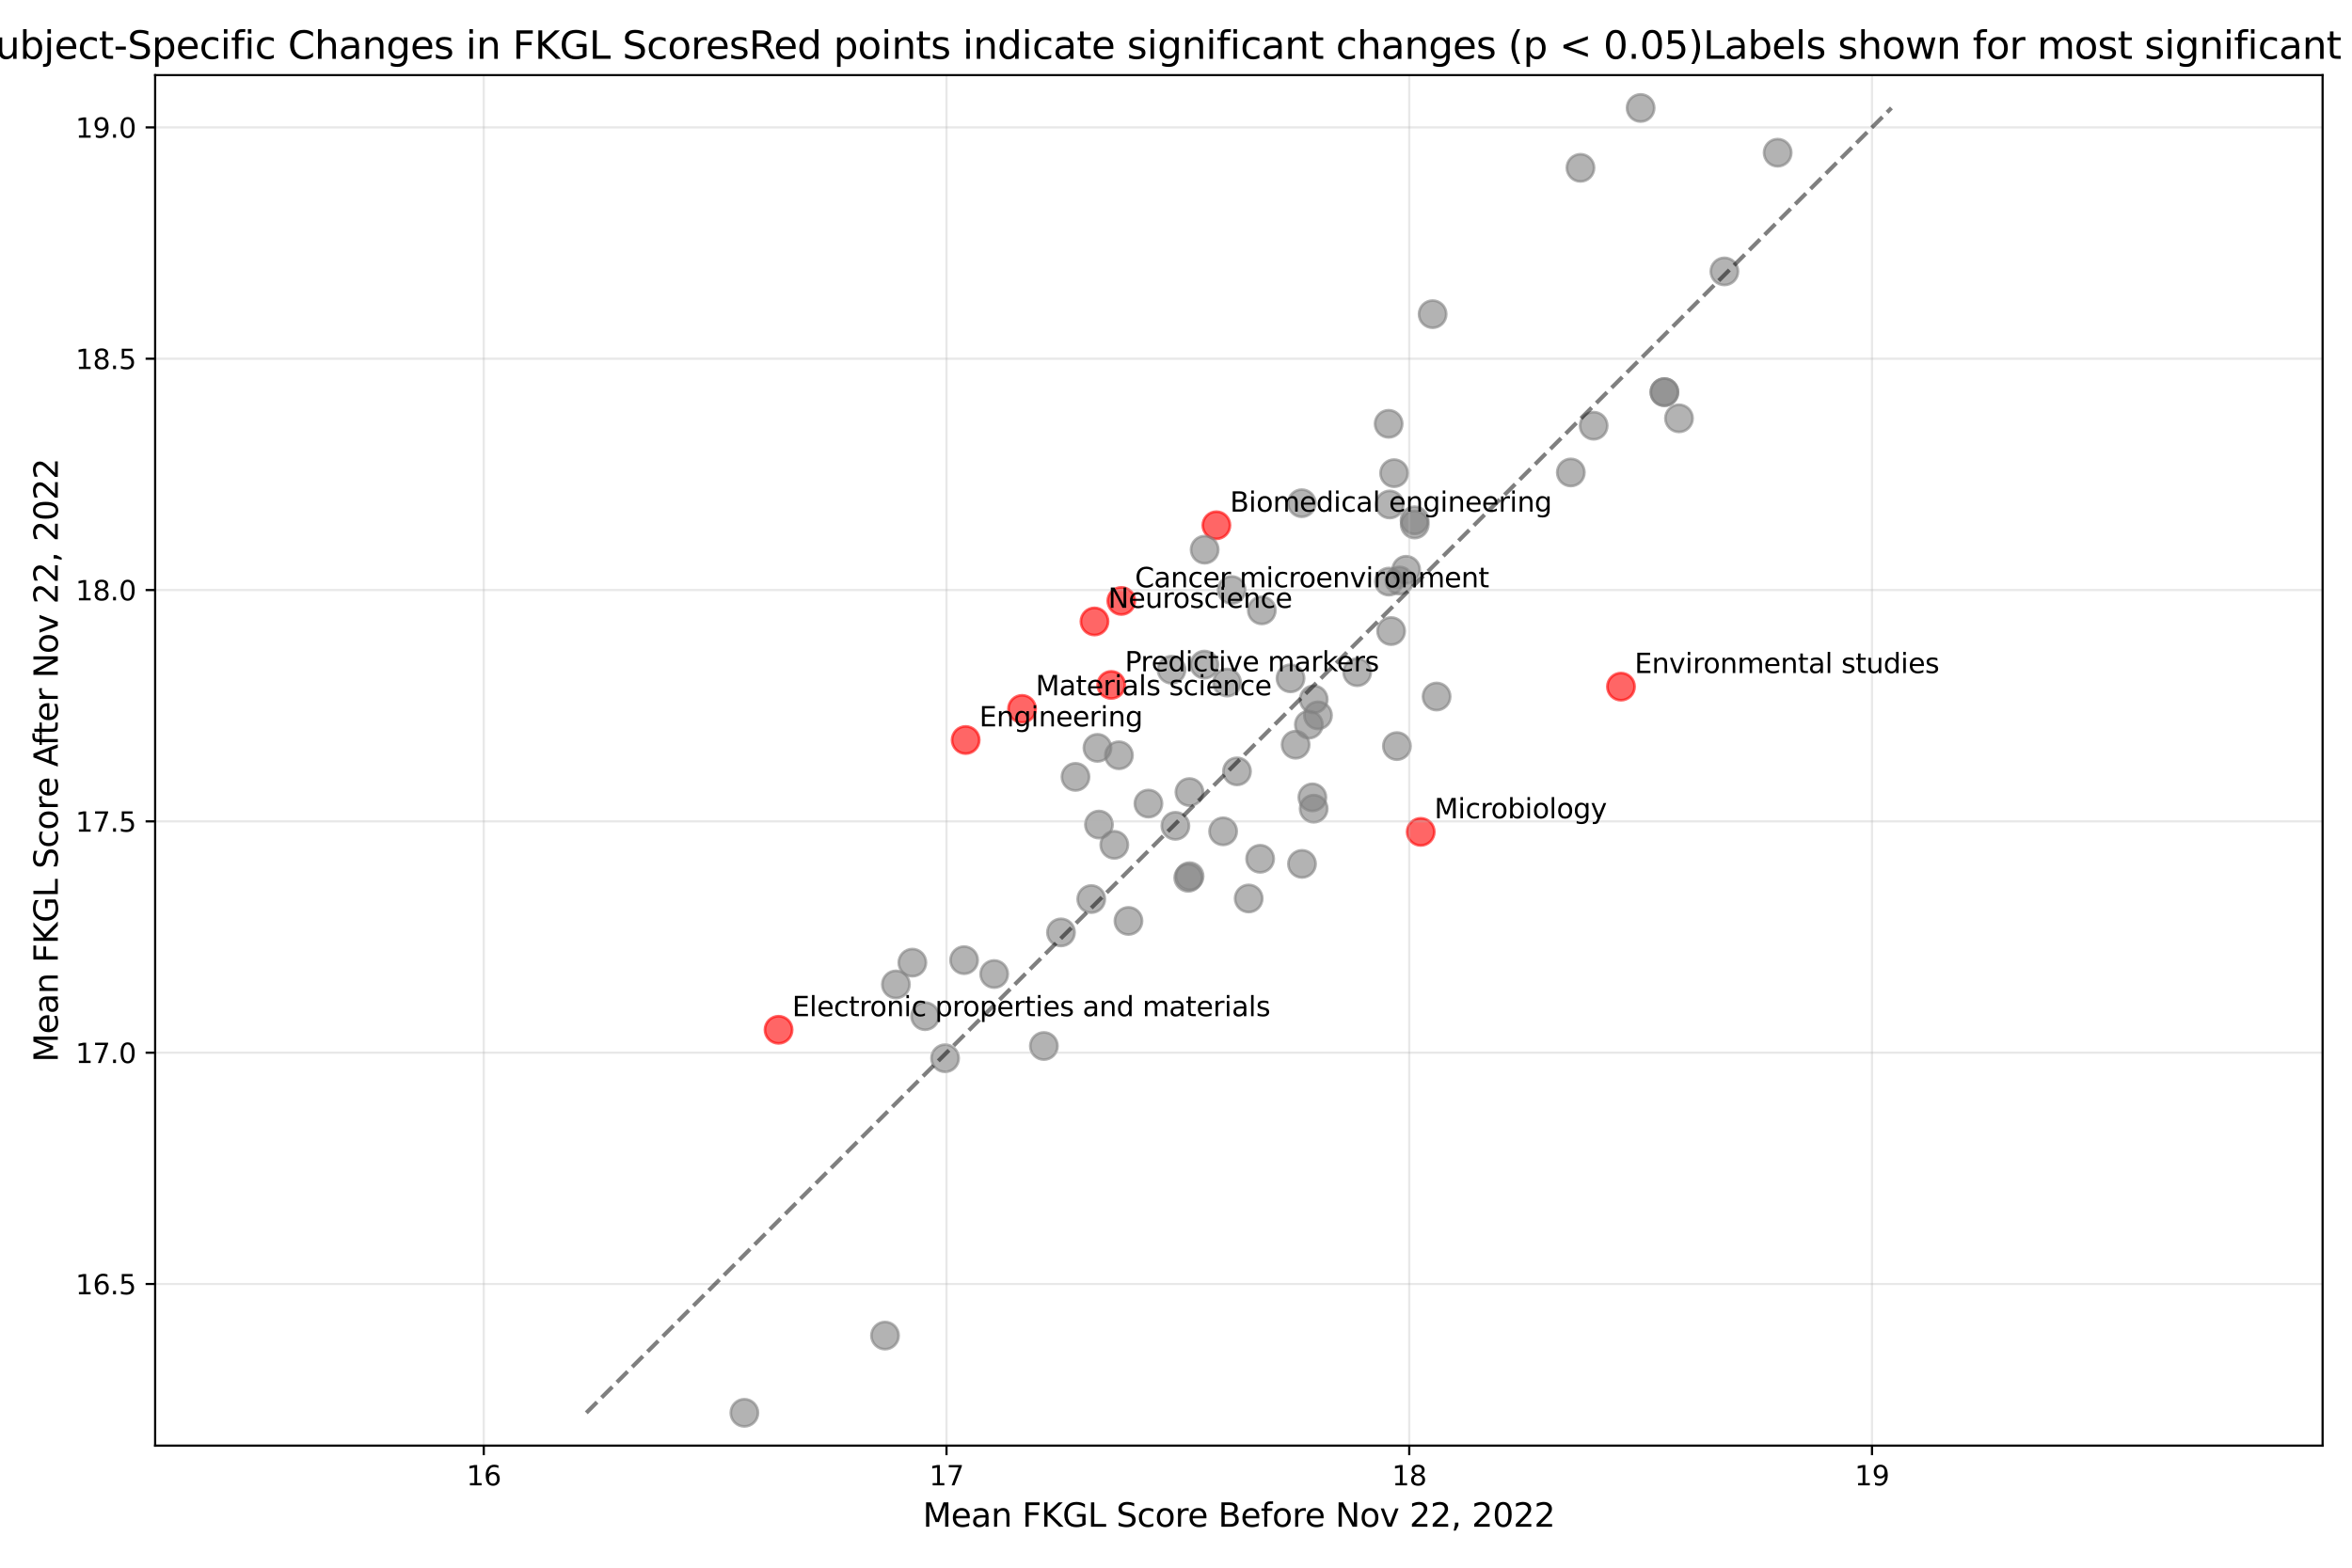 <?xml version="1.0" encoding="utf-8" standalone="no"?>
<!DOCTYPE svg PUBLIC "-//W3C//DTD SVG 1.1//EN"
  "http://www.w3.org/Graphics/SVG/1.1/DTD/svg11.dtd">
<svg xmlns:xlink="http://www.w3.org/1999/xlink" width="864pt" height="576pt" viewBox="0 0 864 576" xmlns="http://www.w3.org/2000/svg" version="1.1">
 <defs>
  <style type="text/css">*{stroke-linejoin: round; stroke-linecap: butt}</style>
 </defs>
 <g id="figure_1">
  <g id="patch_1">
   <path d="M 0 576 
L 864 576 
L 864 0 
L 0 0 
z
" style="fill: #ffffff"/>
  </g>
  <g id="axes_1">
   <g id="patch_2">
    <path d="M 56.99 531.16 
L 853.2 531.16 
L 853.2 27.6 
L 56.99 27.6 
z
" style="fill: #ffffff"/>
   </g>
   <g id="PathCollection_1">
    <defs>
     <path id="C0_0_026da34212" d="M 0 5 
C 1.326 5 2.598 4.473 3.536 3.536 
C 4.473 2.598 5 1.326 5 -0 
C 5 -1.326 4.473 -2.598 3.536 -3.536 
C 2.598 -4.473 1.326 -5 0 -5 
C -1.326 -5 -2.598 -4.473 -3.536 -3.536 
C -4.473 -2.598 -5 -1.326 -5 0 
C -5 1.326 -4.473 2.598 -3.536 3.536 
C -2.598 4.473 -1.326 5 0 5 
z
"/>
    </defs>
    <g clip-path="url(#p7786533a36)">
     <use xlink:href="#C0_0_026da34212" x="611.41" y="144.075" style="fill: #808080; fill-opacity: 0.6; stroke: #808080; stroke-opacity: 0.6"/>
    </g>
    <g clip-path="url(#p7786533a36)">
     <use xlink:href="#C0_0_026da34212" x="442.434" y="244.19" style="fill: #808080; fill-opacity: 0.6; stroke: #808080; stroke-opacity: 0.6"/>
    </g>
    <g clip-path="url(#p7786533a36)">
     <use xlink:href="#C0_0_026da34212" x="458.701" y="330.115" style="fill: #808080; fill-opacity: 0.6; stroke: #808080; stroke-opacity: 0.6"/>
    </g>
    <g clip-path="url(#p7786533a36)">
     <use xlink:href="#C0_0_026da34212" x="325.111" y="490.722" style="fill: #808080; fill-opacity: 0.6; stroke: #808080; stroke-opacity: 0.6"/>
    </g>
    <g clip-path="url(#p7786533a36)">
     <use xlink:href="#C0_0_026da34212" x="519.699" y="192.71" style="fill: #808080; fill-opacity: 0.6; stroke: #808080; stroke-opacity: 0.6"/>
    </g>
    <g clip-path="url(#p7786533a36)">
     <use xlink:href="#C0_0_026da34212" x="514.098" y="213.291" style="fill: #808080; fill-opacity: 0.6; stroke: #808080; stroke-opacity: 0.6"/>
    </g>
    <g clip-path="url(#p7786533a36)">
     <use xlink:href="#C0_0_026da34212" x="449.312" y="305.45" style="fill: #808080; fill-opacity: 0.6; stroke: #808080; stroke-opacity: 0.6"/>
    </g>
    <g clip-path="url(#p7786533a36)">
     <use xlink:href="#C0_0_026da34212" x="446.836" y="192.993" style="fill: #ff0000; fill-opacity: 0.6; stroke: #ff0000; stroke-opacity: 0.6"/>
    </g>
    <g clip-path="url(#p7786533a36)">
     <use xlink:href="#C0_0_026da34212" x="389.754" y="342.581" style="fill: #808080; fill-opacity: 0.6; stroke: #808080; stroke-opacity: 0.6"/>
    </g>
    <g clip-path="url(#p7786533a36)">
     <use xlink:href="#C0_0_026da34212" x="580.579" y="61.658" style="fill: #808080; fill-opacity: 0.6; stroke: #808080; stroke-opacity: 0.6"/>
    </g>
    <g clip-path="url(#p7786533a36)">
     <use xlink:href="#C0_0_026da34212" x="482.586" y="256.954" style="fill: #808080; fill-opacity: 0.6; stroke: #808080; stroke-opacity: 0.6"/>
    </g>
    <g clip-path="url(#p7786533a36)">
     <use xlink:href="#C0_0_026da34212" x="478.203" y="184.886" style="fill: #808080; fill-opacity: 0.6; stroke: #808080; stroke-opacity: 0.6"/>
    </g>
    <g clip-path="url(#p7786533a36)">
     <use xlink:href="#C0_0_026da34212" x="411.915" y="220.791" style="fill: #ff0000; fill-opacity: 0.6; stroke: #ff0000; stroke-opacity: 0.6"/>
    </g>
    <g clip-path="url(#p7786533a36)">
     <use xlink:href="#C0_0_026da34212" x="436.987" y="321.93" style="fill: #808080; fill-opacity: 0.6; stroke: #808080; stroke-opacity: 0.6"/>
    </g>
    <g clip-path="url(#p7786533a36)">
     <use xlink:href="#C0_0_026da34212" x="484.153" y="262.842" style="fill: #808080; fill-opacity: 0.6; stroke: #808080; stroke-opacity: 0.6"/>
    </g>
    <g clip-path="url(#p7786533a36)">
     <use xlink:href="#C0_0_026da34212" x="436.941" y="291.025" style="fill: #808080; fill-opacity: 0.6; stroke: #808080; stroke-opacity: 0.6"/>
    </g>
    <g clip-path="url(#p7786533a36)">
     <use xlink:href="#C0_0_026da34212" x="480.806" y="266.241" style="fill: #808080; fill-opacity: 0.6; stroke: #808080; stroke-opacity: 0.6"/>
    </g>
    <g clip-path="url(#p7786533a36)">
     <use xlink:href="#C0_0_026da34212" x="403.702" y="302.964" style="fill: #808080; fill-opacity: 0.6; stroke: #808080; stroke-opacity: 0.6"/>
    </g>
    <g clip-path="url(#p7786533a36)">
     <use xlink:href="#C0_0_026da34212" x="462.911" y="315.536" style="fill: #808080; fill-opacity: 0.6; stroke: #808080; stroke-opacity: 0.6"/>
    </g>
    <g clip-path="url(#p7786533a36)">
     <use xlink:href="#C0_0_026da34212" x="478.285" y="317.409" style="fill: #808080; fill-opacity: 0.6; stroke: #808080; stroke-opacity: 0.6"/>
    </g>
    <g clip-path="url(#p7786533a36)">
     <use xlink:href="#C0_0_026da34212" x="526.271" y="115.429" style="fill: #808080; fill-opacity: 0.6; stroke: #808080; stroke-opacity: 0.6"/>
    </g>
    <g clip-path="url(#p7786533a36)">
     <use xlink:href="#C0_0_026da34212" x="653.019" y="56.101" style="fill: #808080; fill-opacity: 0.6; stroke: #808080; stroke-opacity: 0.6"/>
    </g>
    <g clip-path="url(#p7786533a36)">
     <use xlink:href="#C0_0_026da34212" x="585.428" y="156.417" style="fill: #808080; fill-opacity: 0.6; stroke: #808080; stroke-opacity: 0.6"/>
    </g>
    <g clip-path="url(#p7786533a36)">
     <use xlink:href="#C0_0_026da34212" x="482.1" y="292.97" style="fill: #808080; fill-opacity: 0.6; stroke: #808080; stroke-opacity: 0.6"/>
    </g>
    <g clip-path="url(#p7786533a36)">
     <use xlink:href="#C0_0_026da34212" x="513.151" y="274.13" style="fill: #808080; fill-opacity: 0.6; stroke: #808080; stroke-opacity: 0.6"/>
    </g>
    <g clip-path="url(#p7786533a36)">
     <use xlink:href="#C0_0_026da34212" x="516.551" y="209.354" style="fill: #808080; fill-opacity: 0.6; stroke: #808080; stroke-opacity: 0.6"/>
    </g>
    <g clip-path="url(#p7786533a36)">
     <use xlink:href="#C0_0_026da34212" x="510.51" y="185.351" style="fill: #808080; fill-opacity: 0.6; stroke: #808080; stroke-opacity: 0.6"/>
    </g>
    <g clip-path="url(#p7786533a36)">
     <use xlink:href="#C0_0_026da34212" x="482.578" y="297.125" style="fill: #808080; fill-opacity: 0.6; stroke: #808080; stroke-opacity: 0.6"/>
    </g>
    <g clip-path="url(#p7786533a36)">
     <use xlink:href="#C0_0_026da34212" x="510.116" y="155.715" style="fill: #808080; fill-opacity: 0.6; stroke: #808080; stroke-opacity: 0.6"/>
    </g>
    <g clip-path="url(#p7786533a36)">
     <use xlink:href="#C0_0_026da34212" x="511.025" y="231.865" style="fill: #808080; fill-opacity: 0.6; stroke: #808080; stroke-opacity: 0.6"/>
    </g>
    <g clip-path="url(#p7786533a36)">
     <use xlink:href="#C0_0_026da34212" x="286" y="378.365" style="fill: #ff0000; fill-opacity: 0.6; stroke: #ff0000; stroke-opacity: 0.6"/>
    </g>
    <g clip-path="url(#p7786533a36)">
     <use xlink:href="#C0_0_026da34212" x="354.732" y="271.89" style="fill: #ff0000; fill-opacity: 0.6; stroke: #ff0000; stroke-opacity: 0.6"/>
    </g>
    <g clip-path="url(#p7786533a36)">
     <use xlink:href="#C0_0_026da34212" x="436.501" y="322.524" style="fill: #808080; fill-opacity: 0.6; stroke: #808080; stroke-opacity: 0.6"/>
    </g>
    <g clip-path="url(#p7786533a36)">
     <use xlink:href="#C0_0_026da34212" x="400.87" y="330.333" style="fill: #808080; fill-opacity: 0.6; stroke: #808080; stroke-opacity: 0.6"/>
    </g>
    <g clip-path="url(#p7786533a36)">
     <use xlink:href="#C0_0_026da34212" x="595.461" y="252.288" style="fill: #ff0000; fill-opacity: 0.6; stroke: #ff0000; stroke-opacity: 0.6"/>
    </g>
    <g clip-path="url(#p7786533a36)">
     <use xlink:href="#C0_0_026da34212" x="395.077" y="285.439" style="fill: #808080; fill-opacity: 0.6; stroke: #808080; stroke-opacity: 0.6"/>
    </g>
    <g clip-path="url(#p7786533a36)">
     <use xlink:href="#C0_0_026da34212" x="347.175" y="388.817" style="fill: #808080; fill-opacity: 0.6; stroke: #808080; stroke-opacity: 0.6"/>
    </g>
    <g clip-path="url(#p7786533a36)">
     <use xlink:href="#C0_0_026da34212" x="474.071" y="249.225" style="fill: #808080; fill-opacity: 0.6; stroke: #808080; stroke-opacity: 0.6"/>
    </g>
    <g clip-path="url(#p7786533a36)">
     <use xlink:href="#C0_0_026da34212" x="421.874" y="295.246" style="fill: #808080; fill-opacity: 0.6; stroke: #808080; stroke-opacity: 0.6"/>
    </g>
    <g clip-path="url(#p7786533a36)">
     <use xlink:href="#C0_0_026da34212" x="442.525" y="201.956" style="fill: #808080; fill-opacity: 0.6; stroke: #808080; stroke-opacity: 0.6"/>
    </g>
    <g clip-path="url(#p7786533a36)">
     <use xlink:href="#C0_0_026da34212" x="339.835" y="373.361" style="fill: #808080; fill-opacity: 0.6; stroke: #808080; stroke-opacity: 0.6"/>
    </g>
    <g clip-path="url(#p7786533a36)">
     <use xlink:href="#C0_0_026da34212" x="329.106" y="361.704" style="fill: #808080; fill-opacity: 0.6; stroke: #808080; stroke-opacity: 0.6"/>
    </g>
    <g clip-path="url(#p7786533a36)">
     <use xlink:href="#C0_0_026da34212" x="430.358" y="246.066" style="fill: #808080; fill-opacity: 0.6; stroke: #808080; stroke-opacity: 0.6"/>
    </g>
    <g clip-path="url(#p7786533a36)">
     <use xlink:href="#C0_0_026da34212" x="602.677" y="39.661" style="fill: #808080; fill-opacity: 0.6; stroke: #808080; stroke-opacity: 0.6"/>
    </g>
    <g clip-path="url(#p7786533a36)">
     <use xlink:href="#C0_0_026da34212" x="414.537" y="338.371" style="fill: #808080; fill-opacity: 0.6; stroke: #808080; stroke-opacity: 0.6"/>
    </g>
    <g clip-path="url(#p7786533a36)">
     <use xlink:href="#C0_0_026da34212" x="335.156" y="353.69" style="fill: #808080; fill-opacity: 0.6; stroke: #808080; stroke-opacity: 0.6"/>
    </g>
    <g clip-path="url(#p7786533a36)">
     <use xlink:href="#C0_0_026da34212" x="498.561" y="246.978" style="fill: #808080; fill-opacity: 0.6; stroke: #808080; stroke-opacity: 0.6"/>
    </g>
    <g clip-path="url(#p7786533a36)">
     <use xlink:href="#C0_0_026da34212" x="375.443" y="260.46" style="fill: #ff0000; fill-opacity: 0.6; stroke: #ff0000; stroke-opacity: 0.6"/>
    </g>
    <g clip-path="url(#p7786533a36)">
     <use xlink:href="#C0_0_026da34212" x="354.158" y="352.78" style="fill: #808080; fill-opacity: 0.6; stroke: #808080; stroke-opacity: 0.6"/>
    </g>
    <g clip-path="url(#p7786533a36)">
     <use xlink:href="#C0_0_026da34212" x="431.778" y="303.429" style="fill: #808080; fill-opacity: 0.6; stroke: #808080; stroke-opacity: 0.6"/>
    </g>
    <g clip-path="url(#p7786533a36)">
     <use xlink:href="#C0_0_026da34212" x="510.209" y="213.691" style="fill: #808080; fill-opacity: 0.6; stroke: #808080; stroke-opacity: 0.6"/>
    </g>
    <g clip-path="url(#p7786533a36)">
     <use xlink:href="#C0_0_026da34212" x="452.446" y="216.791" style="fill: #808080; fill-opacity: 0.6; stroke: #808080; stroke-opacity: 0.6"/>
    </g>
    <g clip-path="url(#p7786533a36)">
     <use xlink:href="#C0_0_026da34212" x="512.112" y="173.847" style="fill: #808080; fill-opacity: 0.6; stroke: #808080; stroke-opacity: 0.6"/>
    </g>
    <g clip-path="url(#p7786533a36)">
     <use xlink:href="#C0_0_026da34212" x="521.9" y="305.647" style="fill: #ff0000; fill-opacity: 0.6; stroke: #ff0000; stroke-opacity: 0.6"/>
    </g>
    <g clip-path="url(#p7786533a36)">
     <use xlink:href="#C0_0_026da34212" x="519.652" y="191.177" style="fill: #808080; fill-opacity: 0.6; stroke: #808080; stroke-opacity: 0.6"/>
    </g>
    <g clip-path="url(#p7786533a36)">
     <use xlink:href="#C0_0_026da34212" x="450.779" y="250.788" style="fill: #808080; fill-opacity: 0.6; stroke: #808080; stroke-opacity: 0.6"/>
    </g>
    <g clip-path="url(#p7786533a36)">
     <use xlink:href="#C0_0_026da34212" x="383.466" y="384.325" style="fill: #808080; fill-opacity: 0.6; stroke: #808080; stroke-opacity: 0.6"/>
    </g>
    <g clip-path="url(#p7786533a36)">
     <use xlink:href="#C0_0_026da34212" x="402.056" y="228.337" style="fill: #ff0000; fill-opacity: 0.6; stroke: #ff0000; stroke-opacity: 0.6"/>
    </g>
    <g clip-path="url(#p7786533a36)">
     <use xlink:href="#C0_0_026da34212" x="273.441" y="519.099" style="fill: #808080; fill-opacity: 0.6; stroke: #808080; stroke-opacity: 0.6"/>
    </g>
    <g clip-path="url(#p7786533a36)">
     <use xlink:href="#C0_0_026da34212" x="633.453" y="99.725" style="fill: #808080; fill-opacity: 0.6; stroke: #808080; stroke-opacity: 0.6"/>
    </g>
    <g clip-path="url(#p7786533a36)">
     <use xlink:href="#C0_0_026da34212" x="408.213" y="251.66" style="fill: #ff0000; fill-opacity: 0.6; stroke: #ff0000; stroke-opacity: 0.6"/>
    </g>
    <g clip-path="url(#p7786533a36)">
     <use xlink:href="#C0_0_026da34212" x="463.522" y="224.26" style="fill: #808080; fill-opacity: 0.6; stroke: #808080; stroke-opacity: 0.6"/>
    </g>
    <g clip-path="url(#p7786533a36)">
     <use xlink:href="#C0_0_026da34212" x="454.402" y="283.414" style="fill: #808080; fill-opacity: 0.6; stroke: #808080; stroke-opacity: 0.6"/>
    </g>
    <g clip-path="url(#p7786533a36)">
     <use xlink:href="#C0_0_026da34212" x="611.41" y="144.075" style="fill: #808080; fill-opacity: 0.6; stroke: #808080; stroke-opacity: 0.6"/>
    </g>
    <g clip-path="url(#p7786533a36)">
     <use xlink:href="#C0_0_026da34212" x="577.035" y="173.586" style="fill: #808080; fill-opacity: 0.6; stroke: #808080; stroke-opacity: 0.6"/>
    </g>
    <g clip-path="url(#p7786533a36)">
     <use xlink:href="#C0_0_026da34212" x="616.773" y="153.703" style="fill: #808080; fill-opacity: 0.6; stroke: #808080; stroke-opacity: 0.6"/>
    </g>
    <g clip-path="url(#p7786533a36)">
     <use xlink:href="#C0_0_026da34212" x="403.156" y="274.786" style="fill: #808080; fill-opacity: 0.6; stroke: #808080; stroke-opacity: 0.6"/>
    </g>
    <g clip-path="url(#p7786533a36)">
     <use xlink:href="#C0_0_026da34212" x="527.729" y="255.922" style="fill: #808080; fill-opacity: 0.6; stroke: #808080; stroke-opacity: 0.6"/>
    </g>
    <g clip-path="url(#p7786533a36)">
     <use xlink:href="#C0_0_026da34212" x="475.943" y="273.622" style="fill: #808080; fill-opacity: 0.6; stroke: #808080; stroke-opacity: 0.6"/>
    </g>
    <g clip-path="url(#p7786533a36)">
     <use xlink:href="#C0_0_026da34212" x="411.035" y="277.5" style="fill: #808080; fill-opacity: 0.6; stroke: #808080; stroke-opacity: 0.6"/>
    </g>
    <g clip-path="url(#p7786533a36)">
     <use xlink:href="#C0_0_026da34212" x="365.212" y="357.879" style="fill: #808080; fill-opacity: 0.6; stroke: #808080; stroke-opacity: 0.6"/>
    </g>
    <g clip-path="url(#p7786533a36)">
     <use xlink:href="#C0_0_026da34212" x="409.334" y="310.414" style="fill: #808080; fill-opacity: 0.6; stroke: #808080; stroke-opacity: 0.6"/>
    </g>
   </g>
   <g id="matplotlib.axis_1">
    <g id="xtick_1">
     <g id="line2d_1">
      <path d="M 177.712 531.16 
L 177.712 27.6 
" clip-path="url(#p7786533a36)" style="fill: none; stroke: #b0b0b0; stroke-opacity: 0.3; stroke-width: 0.8; stroke-linecap: square"/>
     </g>
     <g id="line2d_2">
      <defs>
       <path id="m49380f5b08" d="M 0 0 
L 0 3.5 
" style="stroke: #000000; stroke-width: 0.8"/>
      </defs>
      <g>
       <use xlink:href="#m49380f5b08" x="177.712" y="531.16" style="stroke: #000000; stroke-width: 0.8"/>
      </g>
     </g>
     <g id="text_1">
      <!-- 16 -->
      <g transform="translate(171.35 545.758) scale(0.1 -0.1)">
       <defs>
        <path id="DejaVuSans-31" d="M 794 531 
L 1825 531 
L 1825 4091 
L 703 3866 
L 703 4441 
L 1819 4666 
L 2450 4666 
L 2450 531 
L 3481 531 
L 3481 0 
L 794 0 
L 794 531 
z
" transform="scale(0.016)"/>
        <path id="DejaVuSans-36" d="M 2113 2584 
Q 1688 2584 1439 2293 
Q 1191 2003 1191 1497 
Q 1191 994 1439 701 
Q 1688 409 2113 409 
Q 2538 409 2786 701 
Q 3034 994 3034 1497 
Q 3034 2003 2786 2293 
Q 2538 2584 2113 2584 
z
M 3366 4563 
L 3366 3988 
Q 3128 4100 2886 4159 
Q 2644 4219 2406 4219 
Q 1781 4219 1451 3797 
Q 1122 3375 1075 2522 
Q 1259 2794 1537 2939 
Q 1816 3084 2150 3084 
Q 2853 3084 3261 2657 
Q 3669 2231 3669 1497 
Q 3669 778 3244 343 
Q 2819 -91 2113 -91 
Q 1303 -91 875 529 
Q 447 1150 447 2328 
Q 447 3434 972 4092 
Q 1497 4750 2381 4750 
Q 2619 4750 2861 4703 
Q 3103 4656 3366 4563 
z
" transform="scale(0.016)"/>
       </defs>
       <use xlink:href="#DejaVuSans-31"/>
       <use xlink:href="#DejaVuSans-36" transform="translate(63.623 0)"/>
      </g>
     </g>
    </g>
    <g id="xtick_2">
     <g id="line2d_3">
      <path d="M 347.698 531.16 
L 347.698 27.6 
" clip-path="url(#p7786533a36)" style="fill: none; stroke: #b0b0b0; stroke-opacity: 0.3; stroke-width: 0.8; stroke-linecap: square"/>
     </g>
     <g id="line2d_4">
      <g>
       <use xlink:href="#m49380f5b08" x="347.698" y="531.16" style="stroke: #000000; stroke-width: 0.8"/>
      </g>
     </g>
     <g id="text_2">
      <!-- 17 -->
      <g transform="translate(341.336 545.758) scale(0.1 -0.1)">
       <defs>
        <path id="DejaVuSans-37" d="M 525 4666 
L 3525 4666 
L 3525 4397 
L 1831 0 
L 1172 0 
L 2766 4134 
L 525 4134 
L 525 4666 
z
" transform="scale(0.016)"/>
       </defs>
       <use xlink:href="#DejaVuSans-31"/>
       <use xlink:href="#DejaVuSans-37" transform="translate(63.623 0)"/>
      </g>
     </g>
    </g>
    <g id="xtick_3">
     <g id="line2d_5">
      <path d="M 517.684 531.16 
L 517.684 27.6 
" clip-path="url(#p7786533a36)" style="fill: none; stroke: #b0b0b0; stroke-opacity: 0.3; stroke-width: 0.8; stroke-linecap: square"/>
     </g>
     <g id="line2d_6">
      <g>
       <use xlink:href="#m49380f5b08" x="517.684" y="531.16" style="stroke: #000000; stroke-width: 0.8"/>
      </g>
     </g>
     <g id="text_3">
      <!-- 18 -->
      <g transform="translate(511.321 545.758) scale(0.1 -0.1)">
       <defs>
        <path id="DejaVuSans-38" d="M 2034 2216 
Q 1584 2216 1326 1975 
Q 1069 1734 1069 1313 
Q 1069 891 1326 650 
Q 1584 409 2034 409 
Q 2484 409 2743 651 
Q 3003 894 3003 1313 
Q 3003 1734 2745 1975 
Q 2488 2216 2034 2216 
z
M 1403 2484 
Q 997 2584 770 2862 
Q 544 3141 544 3541 
Q 544 4100 942 4425 
Q 1341 4750 2034 4750 
Q 2731 4750 3128 4425 
Q 3525 4100 3525 3541 
Q 3525 3141 3298 2862 
Q 3072 2584 2669 2484 
Q 3125 2378 3379 2068 
Q 3634 1759 3634 1313 
Q 3634 634 3220 271 
Q 2806 -91 2034 -91 
Q 1263 -91 848 271 
Q 434 634 434 1313 
Q 434 1759 690 2068 
Q 947 2378 1403 2484 
z
M 1172 3481 
Q 1172 3119 1398 2916 
Q 1625 2713 2034 2713 
Q 2441 2713 2670 2916 
Q 2900 3119 2900 3481 
Q 2900 3844 2670 4047 
Q 2441 4250 2034 4250 
Q 1625 4250 1398 4047 
Q 1172 3844 1172 3481 
z
" transform="scale(0.016)"/>
       </defs>
       <use xlink:href="#DejaVuSans-31"/>
       <use xlink:href="#DejaVuSans-38" transform="translate(63.623 0)"/>
      </g>
     </g>
    </g>
    <g id="xtick_4">
     <g id="line2d_7">
      <path d="M 687.67 531.16 
L 687.67 27.6 
" clip-path="url(#p7786533a36)" style="fill: none; stroke: #b0b0b0; stroke-opacity: 0.3; stroke-width: 0.8; stroke-linecap: square"/>
     </g>
     <g id="line2d_8">
      <g>
       <use xlink:href="#m49380f5b08" x="687.67" y="531.16" style="stroke: #000000; stroke-width: 0.8"/>
      </g>
     </g>
     <g id="text_4">
      <!-- 19 -->
      <g transform="translate(681.307 545.758) scale(0.1 -0.1)">
       <defs>
        <path id="DejaVuSans-39" d="M 703 97 
L 703 672 
Q 941 559 1184 500 
Q 1428 441 1663 441 
Q 2288 441 2617 861 
Q 2947 1281 2994 2138 
Q 2813 1869 2534 1725 
Q 2256 1581 1919 1581 
Q 1219 1581 811 2004 
Q 403 2428 403 3163 
Q 403 3881 828 4315 
Q 1253 4750 1959 4750 
Q 2769 4750 3195 4129 
Q 3622 3509 3622 2328 
Q 3622 1225 3098 567 
Q 2575 -91 1691 -91 
Q 1453 -91 1209 -44 
Q 966 3 703 97 
z
M 1959 2075 
Q 2384 2075 2632 2365 
Q 2881 2656 2881 3163 
Q 2881 3666 2632 3958 
Q 2384 4250 1959 4250 
Q 1534 4250 1286 3958 
Q 1038 3666 1038 3163 
Q 1038 2656 1286 2365 
Q 1534 2075 1959 2075 
z
" transform="scale(0.016)"/>
       </defs>
       <use xlink:href="#DejaVuSans-31"/>
       <use xlink:href="#DejaVuSans-39" transform="translate(63.623 0)"/>
      </g>
     </g>
    </g>
    <g id="text_5">
     <!-- Mean FKGL Score Before Nov 22, 2022 -->
     <g transform="translate(338.987 560.956) scale(0.12 -0.12)">
      <defs>
       <path id="DejaVuSans-4d" d="M 628 4666 
L 1569 4666 
L 2759 1491 
L 3956 4666 
L 4897 4666 
L 4897 0 
L 4281 0 
L 4281 4097 
L 3078 897 
L 2444 897 
L 1241 4097 
L 1241 0 
L 628 0 
L 628 4666 
z
" transform="scale(0.016)"/>
       <path id="DejaVuSans-65" d="M 3597 1894 
L 3597 1613 
L 953 1613 
Q 991 1019 1311 708 
Q 1631 397 2203 397 
Q 2534 397 2845 478 
Q 3156 559 3463 722 
L 3463 178 
Q 3153 47 2828 -22 
Q 2503 -91 2169 -91 
Q 1331 -91 842 396 
Q 353 884 353 1716 
Q 353 2575 817 3079 
Q 1281 3584 2069 3584 
Q 2775 3584 3186 3129 
Q 3597 2675 3597 1894 
z
M 3022 2063 
Q 3016 2534 2758 2815 
Q 2500 3097 2075 3097 
Q 1594 3097 1305 2825 
Q 1016 2553 972 2059 
L 3022 2063 
z
" transform="scale(0.016)"/>
       <path id="DejaVuSans-61" d="M 2194 1759 
Q 1497 1759 1228 1600 
Q 959 1441 959 1056 
Q 959 750 1161 570 
Q 1363 391 1709 391 
Q 2188 391 2477 730 
Q 2766 1069 2766 1631 
L 2766 1759 
L 2194 1759 
z
M 3341 1997 
L 3341 0 
L 2766 0 
L 2766 531 
Q 2569 213 2275 61 
Q 1981 -91 1556 -91 
Q 1019 -91 701 211 
Q 384 513 384 1019 
Q 384 1609 779 1909 
Q 1175 2209 1959 2209 
L 2766 2209 
L 2766 2266 
Q 2766 2663 2505 2880 
Q 2244 3097 1772 3097 
Q 1472 3097 1187 3025 
Q 903 2953 641 2809 
L 641 3341 
Q 956 3463 1253 3523 
Q 1550 3584 1831 3584 
Q 2591 3584 2966 3190 
Q 3341 2797 3341 1997 
z
" transform="scale(0.016)"/>
       <path id="DejaVuSans-6e" d="M 3513 2113 
L 3513 0 
L 2938 0 
L 2938 2094 
Q 2938 2591 2744 2837 
Q 2550 3084 2163 3084 
Q 1697 3084 1428 2787 
Q 1159 2491 1159 1978 
L 1159 0 
L 581 0 
L 581 3500 
L 1159 3500 
L 1159 2956 
Q 1366 3272 1645 3428 
Q 1925 3584 2291 3584 
Q 2894 3584 3203 3211 
Q 3513 2838 3513 2113 
z
" transform="scale(0.016)"/>
       <path id="DejaVuSans-20" transform="scale(0.016)"/>
       <path id="DejaVuSans-46" d="M 628 4666 
L 3309 4666 
L 3309 4134 
L 1259 4134 
L 1259 2759 
L 3109 2759 
L 3109 2228 
L 1259 2228 
L 1259 0 
L 628 0 
L 628 4666 
z
" transform="scale(0.016)"/>
       <path id="DejaVuSans-4b" d="M 628 4666 
L 1259 4666 
L 1259 2694 
L 3353 4666 
L 4166 4666 
L 1850 2491 
L 4331 0 
L 3500 0 
L 1259 2247 
L 1259 0 
L 628 0 
L 628 4666 
z
" transform="scale(0.016)"/>
       <path id="DejaVuSans-47" d="M 3809 666 
L 3809 1919 
L 2778 1919 
L 2778 2438 
L 4434 2438 
L 4434 434 
Q 4069 175 3628 42 
Q 3188 -91 2688 -91 
Q 1594 -91 976 548 
Q 359 1188 359 2328 
Q 359 3472 976 4111 
Q 1594 4750 2688 4750 
Q 3144 4750 3555 4637 
Q 3966 4525 4313 4306 
L 4313 3634 
Q 3963 3931 3569 4081 
Q 3175 4231 2741 4231 
Q 1884 4231 1454 3753 
Q 1025 3275 1025 2328 
Q 1025 1384 1454 906 
Q 1884 428 2741 428 
Q 3075 428 3337 486 
Q 3600 544 3809 666 
z
" transform="scale(0.016)"/>
       <path id="DejaVuSans-4c" d="M 628 4666 
L 1259 4666 
L 1259 531 
L 3531 531 
L 3531 0 
L 628 0 
L 628 4666 
z
" transform="scale(0.016)"/>
       <path id="DejaVuSans-53" d="M 3425 4513 
L 3425 3897 
Q 3066 4069 2747 4153 
Q 2428 4238 2131 4238 
Q 1616 4238 1336 4038 
Q 1056 3838 1056 3469 
Q 1056 3159 1242 3001 
Q 1428 2844 1947 2747 
L 2328 2669 
Q 3034 2534 3370 2195 
Q 3706 1856 3706 1288 
Q 3706 609 3251 259 
Q 2797 -91 1919 -91 
Q 1588 -91 1214 -16 
Q 841 59 441 206 
L 441 856 
Q 825 641 1194 531 
Q 1563 422 1919 422 
Q 2459 422 2753 634 
Q 3047 847 3047 1241 
Q 3047 1584 2836 1778 
Q 2625 1972 2144 2069 
L 1759 2144 
Q 1053 2284 737 2584 
Q 422 2884 422 3419 
Q 422 4038 858 4394 
Q 1294 4750 2059 4750 
Q 2388 4750 2728 4690 
Q 3069 4631 3425 4513 
z
" transform="scale(0.016)"/>
       <path id="DejaVuSans-63" d="M 3122 3366 
L 3122 2828 
Q 2878 2963 2633 3030 
Q 2388 3097 2138 3097 
Q 1578 3097 1268 2742 
Q 959 2388 959 1747 
Q 959 1106 1268 751 
Q 1578 397 2138 397 
Q 2388 397 2633 464 
Q 2878 531 3122 666 
L 3122 134 
Q 2881 22 2623 -34 
Q 2366 -91 2075 -91 
Q 1284 -91 818 406 
Q 353 903 353 1747 
Q 353 2603 823 3093 
Q 1294 3584 2113 3584 
Q 2378 3584 2631 3529 
Q 2884 3475 3122 3366 
z
" transform="scale(0.016)"/>
       <path id="DejaVuSans-6f" d="M 1959 3097 
Q 1497 3097 1228 2736 
Q 959 2375 959 1747 
Q 959 1119 1226 758 
Q 1494 397 1959 397 
Q 2419 397 2687 759 
Q 2956 1122 2956 1747 
Q 2956 2369 2687 2733 
Q 2419 3097 1959 3097 
z
M 1959 3584 
Q 2709 3584 3137 3096 
Q 3566 2609 3566 1747 
Q 3566 888 3137 398 
Q 2709 -91 1959 -91 
Q 1206 -91 779 398 
Q 353 888 353 1747 
Q 353 2609 779 3096 
Q 1206 3584 1959 3584 
z
" transform="scale(0.016)"/>
       <path id="DejaVuSans-72" d="M 2631 2963 
Q 2534 3019 2420 3045 
Q 2306 3072 2169 3072 
Q 1681 3072 1420 2755 
Q 1159 2438 1159 1844 
L 1159 0 
L 581 0 
L 581 3500 
L 1159 3500 
L 1159 2956 
Q 1341 3275 1631 3429 
Q 1922 3584 2338 3584 
Q 2397 3584 2469 3576 
Q 2541 3569 2628 3553 
L 2631 2963 
z
" transform="scale(0.016)"/>
       <path id="DejaVuSans-42" d="M 1259 2228 
L 1259 519 
L 2272 519 
Q 2781 519 3026 730 
Q 3272 941 3272 1375 
Q 3272 1813 3026 2020 
Q 2781 2228 2272 2228 
L 1259 2228 
z
M 1259 4147 
L 1259 2741 
L 2194 2741 
Q 2656 2741 2882 2914 
Q 3109 3088 3109 3444 
Q 3109 3797 2882 3972 
Q 2656 4147 2194 4147 
L 1259 4147 
z
M 628 4666 
L 2241 4666 
Q 2963 4666 3353 4366 
Q 3744 4066 3744 3513 
Q 3744 3084 3544 2831 
Q 3344 2578 2956 2516 
Q 3422 2416 3680 2098 
Q 3938 1781 3938 1306 
Q 3938 681 3513 340 
Q 3088 0 2303 0 
L 628 0 
L 628 4666 
z
" transform="scale(0.016)"/>
       <path id="DejaVuSans-66" d="M 2375 4863 
L 2375 4384 
L 1825 4384 
Q 1516 4384 1395 4259 
Q 1275 4134 1275 3809 
L 1275 3500 
L 2222 3500 
L 2222 3053 
L 1275 3053 
L 1275 0 
L 697 0 
L 697 3053 
L 147 3053 
L 147 3500 
L 697 3500 
L 697 3744 
Q 697 4328 969 4595 
Q 1241 4863 1831 4863 
L 2375 4863 
z
" transform="scale(0.016)"/>
       <path id="DejaVuSans-4e" d="M 628 4666 
L 1478 4666 
L 3547 763 
L 3547 4666 
L 4159 4666 
L 4159 0 
L 3309 0 
L 1241 3903 
L 1241 0 
L 628 0 
L 628 4666 
z
" transform="scale(0.016)"/>
       <path id="DejaVuSans-76" d="M 191 3500 
L 800 3500 
L 1894 563 
L 2988 3500 
L 3597 3500 
L 2284 0 
L 1503 0 
L 191 3500 
z
" transform="scale(0.016)"/>
       <path id="DejaVuSans-32" d="M 1228 531 
L 3431 531 
L 3431 0 
L 469 0 
L 469 531 
Q 828 903 1448 1529 
Q 2069 2156 2228 2338 
Q 2531 2678 2651 2914 
Q 2772 3150 2772 3378 
Q 2772 3750 2511 3984 
Q 2250 4219 1831 4219 
Q 1534 4219 1204 4116 
Q 875 4013 500 3803 
L 500 4441 
Q 881 4594 1212 4672 
Q 1544 4750 1819 4750 
Q 2544 4750 2975 4387 
Q 3406 4025 3406 3419 
Q 3406 3131 3298 2873 
Q 3191 2616 2906 2266 
Q 2828 2175 2409 1742 
Q 1991 1309 1228 531 
z
" transform="scale(0.016)"/>
       <path id="DejaVuSans-2c" d="M 750 794 
L 1409 794 
L 1409 256 
L 897 -744 
L 494 -744 
L 750 256 
L 750 794 
z
" transform="scale(0.016)"/>
       <path id="DejaVuSans-30" d="M 2034 4250 
Q 1547 4250 1301 3770 
Q 1056 3291 1056 2328 
Q 1056 1369 1301 889 
Q 1547 409 2034 409 
Q 2525 409 2770 889 
Q 3016 1369 3016 2328 
Q 3016 3291 2770 3770 
Q 2525 4250 2034 4250 
z
M 2034 4750 
Q 2819 4750 3233 4129 
Q 3647 3509 3647 2328 
Q 3647 1150 3233 529 
Q 2819 -91 2034 -91 
Q 1250 -91 836 529 
Q 422 1150 422 2328 
Q 422 3509 836 4129 
Q 1250 4750 2034 4750 
z
" transform="scale(0.016)"/>
      </defs>
      <use xlink:href="#DejaVuSans-4d"/>
      <use xlink:href="#DejaVuSans-65" transform="translate(86.279 0)"/>
      <use xlink:href="#DejaVuSans-61" transform="translate(147.803 0)"/>
      <use xlink:href="#DejaVuSans-6e" transform="translate(209.082 0)"/>
      <use xlink:href="#DejaVuSans-20" transform="translate(272.461 0)"/>
      <use xlink:href="#DejaVuSans-46" transform="translate(304.248 0)"/>
      <use xlink:href="#DejaVuSans-4b" transform="translate(361.768 0)"/>
      <use xlink:href="#DejaVuSans-47" transform="translate(427.344 0)"/>
      <use xlink:href="#DejaVuSans-4c" transform="translate(504.834 0)"/>
      <use xlink:href="#DejaVuSans-20" transform="translate(560.547 0)"/>
      <use xlink:href="#DejaVuSans-53" transform="translate(592.334 0)"/>
      <use xlink:href="#DejaVuSans-63" transform="translate(655.811 0)"/>
      <use xlink:href="#DejaVuSans-6f" transform="translate(710.791 0)"/>
      <use xlink:href="#DejaVuSans-72" transform="translate(771.973 0)"/>
      <use xlink:href="#DejaVuSans-65" transform="translate(810.836 0)"/>
      <use xlink:href="#DejaVuSans-20" transform="translate(872.359 0)"/>
      <use xlink:href="#DejaVuSans-42" transform="translate(904.146 0)"/>
      <use xlink:href="#DejaVuSans-65" transform="translate(972.75 0)"/>
      <use xlink:href="#DejaVuSans-66" transform="translate(1034.273 0)"/>
      <use xlink:href="#DejaVuSans-6f" transform="translate(1069.479 0)"/>
      <use xlink:href="#DejaVuSans-72" transform="translate(1130.66 0)"/>
      <use xlink:href="#DejaVuSans-65" transform="translate(1169.523 0)"/>
      <use xlink:href="#DejaVuSans-20" transform="translate(1231.047 0)"/>
      <use xlink:href="#DejaVuSans-4e" transform="translate(1262.834 0)"/>
      <use xlink:href="#DejaVuSans-6f" transform="translate(1337.639 0)"/>
      <use xlink:href="#DejaVuSans-76" transform="translate(1398.82 0)"/>
      <use xlink:href="#DejaVuSans-20" transform="translate(1458 0)"/>
      <use xlink:href="#DejaVuSans-32" transform="translate(1489.787 0)"/>
      <use xlink:href="#DejaVuSans-32" transform="translate(1553.41 0)"/>
      <use xlink:href="#DejaVuSans-2c" transform="translate(1617.033 0)"/>
      <use xlink:href="#DejaVuSans-20" transform="translate(1648.82 0)"/>
      <use xlink:href="#DejaVuSans-32" transform="translate(1680.607 0)"/>
      <use xlink:href="#DejaVuSans-30" transform="translate(1744.23 0)"/>
      <use xlink:href="#DejaVuSans-32" transform="translate(1807.854 0)"/>
      <use xlink:href="#DejaVuSans-32" transform="translate(1871.477 0)"/>
     </g>
    </g>
   </g>
   <g id="matplotlib.axis_2">
    <g id="ytick_1">
     <g id="line2d_9">
      <path d="M 56.99 471.77 
L 853.2 471.77 
" clip-path="url(#p7786533a36)" style="fill: none; stroke: #b0b0b0; stroke-opacity: 0.3; stroke-width: 0.8; stroke-linecap: square"/>
     </g>
     <g id="line2d_10">
      <defs>
       <path id="mc2ea8a94d8" d="M 0 0 
L -3.5 0 
" style="stroke: #000000; stroke-width: 0.8"/>
      </defs>
      <g>
       <use xlink:href="#mc2ea8a94d8" x="56.99" y="471.77" style="stroke: #000000; stroke-width: 0.8"/>
      </g>
     </g>
     <g id="text_6">
      <!-- 16.5 -->
      <g transform="translate(27.724 475.569) scale(0.1 -0.1)">
       <defs>
        <path id="DejaVuSans-2e" d="M 684 794 
L 1344 794 
L 1344 0 
L 684 0 
L 684 794 
z
" transform="scale(0.016)"/>
        <path id="DejaVuSans-35" d="M 691 4666 
L 3169 4666 
L 3169 4134 
L 1269 4134 
L 1269 2991 
Q 1406 3038 1543 3061 
Q 1681 3084 1819 3084 
Q 2600 3084 3056 2656 
Q 3513 2228 3513 1497 
Q 3513 744 3044 326 
Q 2575 -91 1722 -91 
Q 1428 -91 1123 -41 
Q 819 9 494 109 
L 494 744 
Q 775 591 1075 516 
Q 1375 441 1709 441 
Q 2250 441 2565 725 
Q 2881 1009 2881 1497 
Q 2881 1984 2565 2268 
Q 2250 2553 1709 2553 
Q 1456 2553 1204 2497 
Q 953 2441 691 2322 
L 691 4666 
z
" transform="scale(0.016)"/>
       </defs>
       <use xlink:href="#DejaVuSans-31"/>
       <use xlink:href="#DejaVuSans-36" transform="translate(63.623 0)"/>
       <use xlink:href="#DejaVuSans-2e" transform="translate(127.246 0)"/>
       <use xlink:href="#DejaVuSans-35" transform="translate(159.033 0)"/>
      </g>
     </g>
    </g>
    <g id="ytick_2">
     <g id="line2d_11">
      <path d="M 56.99 386.777 
L 853.2 386.777 
" clip-path="url(#p7786533a36)" style="fill: none; stroke: #b0b0b0; stroke-opacity: 0.3; stroke-width: 0.8; stroke-linecap: square"/>
     </g>
     <g id="line2d_12">
      <g>
       <use xlink:href="#mc2ea8a94d8" x="56.99" y="386.777" style="stroke: #000000; stroke-width: 0.8"/>
      </g>
     </g>
     <g id="text_7">
      <!-- 17.0 -->
      <g transform="translate(27.724 390.576) scale(0.1 -0.1)">
       <use xlink:href="#DejaVuSans-31"/>
       <use xlink:href="#DejaVuSans-37" transform="translate(63.623 0)"/>
       <use xlink:href="#DejaVuSans-2e" transform="translate(127.246 0)"/>
       <use xlink:href="#DejaVuSans-30" transform="translate(159.033 0)"/>
      </g>
     </g>
    </g>
    <g id="ytick_3">
     <g id="line2d_13">
      <path d="M 56.99 301.784 
L 853.2 301.784 
" clip-path="url(#p7786533a36)" style="fill: none; stroke: #b0b0b0; stroke-opacity: 0.3; stroke-width: 0.8; stroke-linecap: square"/>
     </g>
     <g id="line2d_14">
      <g>
       <use xlink:href="#mc2ea8a94d8" x="56.99" y="301.784" style="stroke: #000000; stroke-width: 0.8"/>
      </g>
     </g>
     <g id="text_8">
      <!-- 17.5 -->
      <g transform="translate(27.724 305.583) scale(0.1 -0.1)">
       <use xlink:href="#DejaVuSans-31"/>
       <use xlink:href="#DejaVuSans-37" transform="translate(63.623 0)"/>
       <use xlink:href="#DejaVuSans-2e" transform="translate(127.246 0)"/>
       <use xlink:href="#DejaVuSans-35" transform="translate(159.033 0)"/>
      </g>
     </g>
    </g>
    <g id="ytick_4">
     <g id="line2d_15">
      <path d="M 56.99 216.791 
L 853.2 216.791 
" clip-path="url(#p7786533a36)" style="fill: none; stroke: #b0b0b0; stroke-opacity: 0.3; stroke-width: 0.8; stroke-linecap: square"/>
     </g>
     <g id="line2d_16">
      <g>
       <use xlink:href="#mc2ea8a94d8" x="56.99" y="216.791" style="stroke: #000000; stroke-width: 0.8"/>
      </g>
     </g>
     <g id="text_9">
      <!-- 18.0 -->
      <g transform="translate(27.724 220.59) scale(0.1 -0.1)">
       <use xlink:href="#DejaVuSans-31"/>
       <use xlink:href="#DejaVuSans-38" transform="translate(63.623 0)"/>
       <use xlink:href="#DejaVuSans-2e" transform="translate(127.246 0)"/>
       <use xlink:href="#DejaVuSans-30" transform="translate(159.033 0)"/>
      </g>
     </g>
    </g>
    <g id="ytick_5">
     <g id="line2d_17">
      <path d="M 56.99 131.798 
L 853.2 131.798 
" clip-path="url(#p7786533a36)" style="fill: none; stroke: #b0b0b0; stroke-opacity: 0.3; stroke-width: 0.8; stroke-linecap: square"/>
     </g>
     <g id="line2d_18">
      <g>
       <use xlink:href="#mc2ea8a94d8" x="56.99" y="131.798" style="stroke: #000000; stroke-width: 0.8"/>
      </g>
     </g>
     <g id="text_10">
      <!-- 18.5 -->
      <g transform="translate(27.724 135.597) scale(0.1 -0.1)">
       <use xlink:href="#DejaVuSans-31"/>
       <use xlink:href="#DejaVuSans-38" transform="translate(63.623 0)"/>
       <use xlink:href="#DejaVuSans-2e" transform="translate(127.246 0)"/>
       <use xlink:href="#DejaVuSans-35" transform="translate(159.033 0)"/>
      </g>
     </g>
    </g>
    <g id="ytick_6">
     <g id="line2d_19">
      <path d="M 56.99 46.805 
L 853.2 46.805 
" clip-path="url(#p7786533a36)" style="fill: none; stroke: #b0b0b0; stroke-opacity: 0.3; stroke-width: 0.8; stroke-linecap: square"/>
     </g>
     <g id="line2d_20">
      <g>
       <use xlink:href="#mc2ea8a94d8" x="56.99" y="46.805" style="stroke: #000000; stroke-width: 0.8"/>
      </g>
     </g>
     <g id="text_11">
      <!-- 19.0 -->
      <g transform="translate(27.724 50.604) scale(0.1 -0.1)">
       <use xlink:href="#DejaVuSans-31"/>
       <use xlink:href="#DejaVuSans-39" transform="translate(63.623 0)"/>
       <use xlink:href="#DejaVuSans-2e" transform="translate(127.246 0)"/>
       <use xlink:href="#DejaVuSans-30" transform="translate(159.033 0)"/>
      </g>
     </g>
    </g>
    <g id="text_12">
     <!-- Mean FKGL Score After Nov 22, 2022 -->
     <g transform="translate(21.229 390.278) rotate(-90) scale(0.12 -0.12)">
      <defs>
       <path id="DejaVuSans-41" d="M 2188 4044 
L 1331 1722 
L 3047 1722 
L 2188 4044 
z
M 1831 4666 
L 2547 4666 
L 4325 0 
L 3669 0 
L 3244 1197 
L 1141 1197 
L 716 0 
L 50 0 
L 1831 4666 
z
" transform="scale(0.016)"/>
       <path id="DejaVuSans-74" d="M 1172 4494 
L 1172 3500 
L 2356 3500 
L 2356 3053 
L 1172 3053 
L 1172 1153 
Q 1172 725 1289 603 
Q 1406 481 1766 481 
L 2356 481 
L 2356 0 
L 1766 0 
Q 1100 0 847 248 
Q 594 497 594 1153 
L 594 3053 
L 172 3053 
L 172 3500 
L 594 3500 
L 594 4494 
L 1172 4494 
z
" transform="scale(0.016)"/>
      </defs>
      <use xlink:href="#DejaVuSans-4d"/>
      <use xlink:href="#DejaVuSans-65" transform="translate(86.279 0)"/>
      <use xlink:href="#DejaVuSans-61" transform="translate(147.803 0)"/>
      <use xlink:href="#DejaVuSans-6e" transform="translate(209.082 0)"/>
      <use xlink:href="#DejaVuSans-20" transform="translate(272.461 0)"/>
      <use xlink:href="#DejaVuSans-46" transform="translate(304.248 0)"/>
      <use xlink:href="#DejaVuSans-4b" transform="translate(361.768 0)"/>
      <use xlink:href="#DejaVuSans-47" transform="translate(427.344 0)"/>
      <use xlink:href="#DejaVuSans-4c" transform="translate(504.834 0)"/>
      <use xlink:href="#DejaVuSans-20" transform="translate(560.547 0)"/>
      <use xlink:href="#DejaVuSans-53" transform="translate(592.334 0)"/>
      <use xlink:href="#DejaVuSans-63" transform="translate(655.811 0)"/>
      <use xlink:href="#DejaVuSans-6f" transform="translate(710.791 0)"/>
      <use xlink:href="#DejaVuSans-72" transform="translate(771.973 0)"/>
      <use xlink:href="#DejaVuSans-65" transform="translate(810.836 0)"/>
      <use xlink:href="#DejaVuSans-20" transform="translate(872.359 0)"/>
      <use xlink:href="#DejaVuSans-41" transform="translate(904.146 0)"/>
      <use xlink:href="#DejaVuSans-66" transform="translate(968.93 0)"/>
      <use xlink:href="#DejaVuSans-74" transform="translate(1002.385 0)"/>
      <use xlink:href="#DejaVuSans-65" transform="translate(1041.594 0)"/>
      <use xlink:href="#DejaVuSans-72" transform="translate(1103.117 0)"/>
      <use xlink:href="#DejaVuSans-20" transform="translate(1144.23 0)"/>
      <use xlink:href="#DejaVuSans-4e" transform="translate(1176.018 0)"/>
      <use xlink:href="#DejaVuSans-6f" transform="translate(1250.822 0)"/>
      <use xlink:href="#DejaVuSans-76" transform="translate(1312.004 0)"/>
      <use xlink:href="#DejaVuSans-20" transform="translate(1371.184 0)"/>
      <use xlink:href="#DejaVuSans-32" transform="translate(1402.971 0)"/>
      <use xlink:href="#DejaVuSans-32" transform="translate(1466.594 0)"/>
      <use xlink:href="#DejaVuSans-2c" transform="translate(1530.217 0)"/>
      <use xlink:href="#DejaVuSans-20" transform="translate(1562.004 0)"/>
      <use xlink:href="#DejaVuSans-32" transform="translate(1593.791 0)"/>
      <use xlink:href="#DejaVuSans-30" transform="translate(1657.414 0)"/>
      <use xlink:href="#DejaVuSans-32" transform="translate(1721.037 0)"/>
      <use xlink:href="#DejaVuSans-32" transform="translate(1784.66 0)"/>
     </g>
    </g>
   </g>
   <g id="line2d_21">
    <path d="M 215.376 519.099 
L 694.814 39.661 
" clip-path="url(#p7786533a36)" style="fill: none; stroke-dasharray: 5.55,2.4; stroke-dashoffset: 0; stroke: #000000; stroke-opacity: 0.5; stroke-width: 1.5"/>
   </g>
   <g id="patch_3">
    <path d="M 56.99 531.16 
L 56.99 27.6 
" style="fill: none; stroke: #000000; stroke-width: 0.8; stroke-linejoin: miter; stroke-linecap: square"/>
   </g>
   <g id="patch_4">
    <path d="M 853.2 531.16 
L 853.2 27.6 
" style="fill: none; stroke: #000000; stroke-width: 0.8; stroke-linejoin: miter; stroke-linecap: square"/>
   </g>
   <g id="patch_5">
    <path d="M 56.99 531.16 
L 853.2 531.16 
" style="fill: none; stroke: #000000; stroke-width: 0.8; stroke-linejoin: miter; stroke-linecap: square"/>
   </g>
   <g id="patch_6">
    <path d="M 56.99 27.6 
L 853.2 27.6 
" style="fill: none; stroke: #000000; stroke-width: 0.8; stroke-linejoin: miter; stroke-linecap: square"/>
   </g>
   <g id="text_13">
    <!-- Biomedical engineering -->
    <g transform="translate(451.836 187.993) scale(0.1 -0.1)">
     <defs>
      <path id="DejaVuSans-69" d="M 603 3500 
L 1178 3500 
L 1178 0 
L 603 0 
L 603 3500 
z
M 603 4863 
L 1178 4863 
L 1178 4134 
L 603 4134 
L 603 4863 
z
" transform="scale(0.016)"/>
      <path id="DejaVuSans-6d" d="M 3328 2828 
Q 3544 3216 3844 3400 
Q 4144 3584 4550 3584 
Q 5097 3584 5394 3201 
Q 5691 2819 5691 2113 
L 5691 0 
L 5113 0 
L 5113 2094 
Q 5113 2597 4934 2840 
Q 4756 3084 4391 3084 
Q 3944 3084 3684 2787 
Q 3425 2491 3425 1978 
L 3425 0 
L 2847 0 
L 2847 2094 
Q 2847 2600 2669 2842 
Q 2491 3084 2119 3084 
Q 1678 3084 1418 2786 
Q 1159 2488 1159 1978 
L 1159 0 
L 581 0 
L 581 3500 
L 1159 3500 
L 1159 2956 
Q 1356 3278 1631 3431 
Q 1906 3584 2284 3584 
Q 2666 3584 2933 3390 
Q 3200 3197 3328 2828 
z
" transform="scale(0.016)"/>
      <path id="DejaVuSans-64" d="M 2906 2969 
L 2906 4863 
L 3481 4863 
L 3481 0 
L 2906 0 
L 2906 525 
Q 2725 213 2448 61 
Q 2172 -91 1784 -91 
Q 1150 -91 751 415 
Q 353 922 353 1747 
Q 353 2572 751 3078 
Q 1150 3584 1784 3584 
Q 2172 3584 2448 3432 
Q 2725 3281 2906 2969 
z
M 947 1747 
Q 947 1113 1208 752 
Q 1469 391 1925 391 
Q 2381 391 2643 752 
Q 2906 1113 2906 1747 
Q 2906 2381 2643 2742 
Q 2381 3103 1925 3103 
Q 1469 3103 1208 2742 
Q 947 2381 947 1747 
z
" transform="scale(0.016)"/>
      <path id="DejaVuSans-6c" d="M 603 4863 
L 1178 4863 
L 1178 0 
L 603 0 
L 603 4863 
z
" transform="scale(0.016)"/>
      <path id="DejaVuSans-67" d="M 2906 1791 
Q 2906 2416 2648 2759 
Q 2391 3103 1925 3103 
Q 1463 3103 1205 2759 
Q 947 2416 947 1791 
Q 947 1169 1205 825 
Q 1463 481 1925 481 
Q 2391 481 2648 825 
Q 2906 1169 2906 1791 
z
M 3481 434 
Q 3481 -459 3084 -895 
Q 2688 -1331 1869 -1331 
Q 1566 -1331 1297 -1286 
Q 1028 -1241 775 -1147 
L 775 -588 
Q 1028 -725 1275 -790 
Q 1522 -856 1778 -856 
Q 2344 -856 2625 -561 
Q 2906 -266 2906 331 
L 2906 616 
Q 2728 306 2450 153 
Q 2172 0 1784 0 
Q 1141 0 747 490 
Q 353 981 353 1791 
Q 353 2603 747 3093 
Q 1141 3584 1784 3584 
Q 2172 3584 2450 3431 
Q 2728 3278 2906 2969 
L 2906 3500 
L 3481 3500 
L 3481 434 
z
" transform="scale(0.016)"/>
     </defs>
     <use xlink:href="#DejaVuSans-42"/>
     <use xlink:href="#DejaVuSans-69" transform="translate(68.604 0)"/>
     <use xlink:href="#DejaVuSans-6f" transform="translate(96.387 0)"/>
     <use xlink:href="#DejaVuSans-6d" transform="translate(157.568 0)"/>
     <use xlink:href="#DejaVuSans-65" transform="translate(254.98 0)"/>
     <use xlink:href="#DejaVuSans-64" transform="translate(316.504 0)"/>
     <use xlink:href="#DejaVuSans-69" transform="translate(379.98 0)"/>
     <use xlink:href="#DejaVuSans-63" transform="translate(407.764 0)"/>
     <use xlink:href="#DejaVuSans-61" transform="translate(462.744 0)"/>
     <use xlink:href="#DejaVuSans-6c" transform="translate(524.023 0)"/>
     <use xlink:href="#DejaVuSans-20" transform="translate(551.807 0)"/>
     <use xlink:href="#DejaVuSans-65" transform="translate(583.594 0)"/>
     <use xlink:href="#DejaVuSans-6e" transform="translate(645.117 0)"/>
     <use xlink:href="#DejaVuSans-67" transform="translate(708.496 0)"/>
     <use xlink:href="#DejaVuSans-69" transform="translate(771.973 0)"/>
     <use xlink:href="#DejaVuSans-6e" transform="translate(799.756 0)"/>
     <use xlink:href="#DejaVuSans-65" transform="translate(863.135 0)"/>
     <use xlink:href="#DejaVuSans-65" transform="translate(924.658 0)"/>
     <use xlink:href="#DejaVuSans-72" transform="translate(986.182 0)"/>
     <use xlink:href="#DejaVuSans-69" transform="translate(1027.295 0)"/>
     <use xlink:href="#DejaVuSans-6e" transform="translate(1055.078 0)"/>
     <use xlink:href="#DejaVuSans-67" transform="translate(1118.457 0)"/>
    </g>
   </g>
   <g id="text_14">
    <!-- Cancer microenvironment -->
    <g transform="translate(416.915 215.791) scale(0.1 -0.1)">
     <defs>
      <path id="DejaVuSans-43" d="M 4122 4306 
L 4122 3641 
Q 3803 3938 3442 4084 
Q 3081 4231 2675 4231 
Q 1875 4231 1450 3742 
Q 1025 3253 1025 2328 
Q 1025 1406 1450 917 
Q 1875 428 2675 428 
Q 3081 428 3442 575 
Q 3803 722 4122 1019 
L 4122 359 
Q 3791 134 3420 21 
Q 3050 -91 2638 -91 
Q 1578 -91 968 557 
Q 359 1206 359 2328 
Q 359 3453 968 4101 
Q 1578 4750 2638 4750 
Q 3056 4750 3426 4639 
Q 3797 4528 4122 4306 
z
" transform="scale(0.016)"/>
     </defs>
     <use xlink:href="#DejaVuSans-43"/>
     <use xlink:href="#DejaVuSans-61" transform="translate(69.824 0)"/>
     <use xlink:href="#DejaVuSans-6e" transform="translate(131.104 0)"/>
     <use xlink:href="#DejaVuSans-63" transform="translate(194.482 0)"/>
     <use xlink:href="#DejaVuSans-65" transform="translate(249.463 0)"/>
     <use xlink:href="#DejaVuSans-72" transform="translate(310.986 0)"/>
     <use xlink:href="#DejaVuSans-20" transform="translate(352.1 0)"/>
     <use xlink:href="#DejaVuSans-6d" transform="translate(383.887 0)"/>
     <use xlink:href="#DejaVuSans-69" transform="translate(481.299 0)"/>
     <use xlink:href="#DejaVuSans-63" transform="translate(509.082 0)"/>
     <use xlink:href="#DejaVuSans-72" transform="translate(564.062 0)"/>
     <use xlink:href="#DejaVuSans-6f" transform="translate(602.926 0)"/>
     <use xlink:href="#DejaVuSans-65" transform="translate(664.107 0)"/>
     <use xlink:href="#DejaVuSans-6e" transform="translate(725.631 0)"/>
     <use xlink:href="#DejaVuSans-76" transform="translate(789.01 0)"/>
     <use xlink:href="#DejaVuSans-69" transform="translate(848.189 0)"/>
     <use xlink:href="#DejaVuSans-72" transform="translate(875.973 0)"/>
     <use xlink:href="#DejaVuSans-6f" transform="translate(914.836 0)"/>
     <use xlink:href="#DejaVuSans-6e" transform="translate(976.018 0)"/>
     <use xlink:href="#DejaVuSans-6d" transform="translate(1039.396 0)"/>
     <use xlink:href="#DejaVuSans-65" transform="translate(1136.809 0)"/>
     <use xlink:href="#DejaVuSans-6e" transform="translate(1198.332 0)"/>
     <use xlink:href="#DejaVuSans-74" transform="translate(1261.711 0)"/>
    </g>
   </g>
   <g id="text_15">
    <!-- Electronic properties and materials -->
    <g transform="translate(291 373.365) scale(0.1 -0.1)">
     <defs>
      <path id="DejaVuSans-45" d="M 628 4666 
L 3578 4666 
L 3578 4134 
L 1259 4134 
L 1259 2753 
L 3481 2753 
L 3481 2222 
L 1259 2222 
L 1259 531 
L 3634 531 
L 3634 0 
L 628 0 
L 628 4666 
z
" transform="scale(0.016)"/>
      <path id="DejaVuSans-70" d="M 1159 525 
L 1159 -1331 
L 581 -1331 
L 581 3500 
L 1159 3500 
L 1159 2969 
Q 1341 3281 1617 3432 
Q 1894 3584 2278 3584 
Q 2916 3584 3314 3078 
Q 3713 2572 3713 1747 
Q 3713 922 3314 415 
Q 2916 -91 2278 -91 
Q 1894 -91 1617 61 
Q 1341 213 1159 525 
z
M 3116 1747 
Q 3116 2381 2855 2742 
Q 2594 3103 2138 3103 
Q 1681 3103 1420 2742 
Q 1159 2381 1159 1747 
Q 1159 1113 1420 752 
Q 1681 391 2138 391 
Q 2594 391 2855 752 
Q 3116 1113 3116 1747 
z
" transform="scale(0.016)"/>
      <path id="DejaVuSans-73" d="M 2834 3397 
L 2834 2853 
Q 2591 2978 2328 3040 
Q 2066 3103 1784 3103 
Q 1356 3103 1142 2972 
Q 928 2841 928 2578 
Q 928 2378 1081 2264 
Q 1234 2150 1697 2047 
L 1894 2003 
Q 2506 1872 2764 1633 
Q 3022 1394 3022 966 
Q 3022 478 2636 193 
Q 2250 -91 1575 -91 
Q 1294 -91 989 -36 
Q 684 19 347 128 
L 347 722 
Q 666 556 975 473 
Q 1284 391 1588 391 
Q 1994 391 2212 530 
Q 2431 669 2431 922 
Q 2431 1156 2273 1281 
Q 2116 1406 1581 1522 
L 1381 1569 
Q 847 1681 609 1914 
Q 372 2147 372 2553 
Q 372 3047 722 3315 
Q 1072 3584 1716 3584 
Q 2034 3584 2315 3537 
Q 2597 3491 2834 3397 
z
" transform="scale(0.016)"/>
     </defs>
     <use xlink:href="#DejaVuSans-45"/>
     <use xlink:href="#DejaVuSans-6c" transform="translate(63.184 0)"/>
     <use xlink:href="#DejaVuSans-65" transform="translate(90.967 0)"/>
     <use xlink:href="#DejaVuSans-63" transform="translate(152.49 0)"/>
     <use xlink:href="#DejaVuSans-74" transform="translate(207.471 0)"/>
     <use xlink:href="#DejaVuSans-72" transform="translate(246.68 0)"/>
     <use xlink:href="#DejaVuSans-6f" transform="translate(285.543 0)"/>
     <use xlink:href="#DejaVuSans-6e" transform="translate(346.725 0)"/>
     <use xlink:href="#DejaVuSans-69" transform="translate(410.104 0)"/>
     <use xlink:href="#DejaVuSans-63" transform="translate(437.887 0)"/>
     <use xlink:href="#DejaVuSans-20" transform="translate(492.867 0)"/>
     <use xlink:href="#DejaVuSans-70" transform="translate(524.654 0)"/>
     <use xlink:href="#DejaVuSans-72" transform="translate(588.131 0)"/>
     <use xlink:href="#DejaVuSans-6f" transform="translate(626.994 0)"/>
     <use xlink:href="#DejaVuSans-70" transform="translate(688.176 0)"/>
     <use xlink:href="#DejaVuSans-65" transform="translate(751.652 0)"/>
     <use xlink:href="#DejaVuSans-72" transform="translate(813.176 0)"/>
     <use xlink:href="#DejaVuSans-74" transform="translate(854.289 0)"/>
     <use xlink:href="#DejaVuSans-69" transform="translate(893.498 0)"/>
     <use xlink:href="#DejaVuSans-65" transform="translate(921.281 0)"/>
     <use xlink:href="#DejaVuSans-73" transform="translate(982.805 0)"/>
     <use xlink:href="#DejaVuSans-20" transform="translate(1034.904 0)"/>
     <use xlink:href="#DejaVuSans-61" transform="translate(1066.691 0)"/>
     <use xlink:href="#DejaVuSans-6e" transform="translate(1127.971 0)"/>
     <use xlink:href="#DejaVuSans-64" transform="translate(1191.35 0)"/>
     <use xlink:href="#DejaVuSans-20" transform="translate(1254.826 0)"/>
     <use xlink:href="#DejaVuSans-6d" transform="translate(1286.613 0)"/>
     <use xlink:href="#DejaVuSans-61" transform="translate(1384.025 0)"/>
     <use xlink:href="#DejaVuSans-74" transform="translate(1445.305 0)"/>
     <use xlink:href="#DejaVuSans-65" transform="translate(1484.514 0)"/>
     <use xlink:href="#DejaVuSans-72" transform="translate(1546.037 0)"/>
     <use xlink:href="#DejaVuSans-69" transform="translate(1587.15 0)"/>
     <use xlink:href="#DejaVuSans-61" transform="translate(1614.934 0)"/>
     <use xlink:href="#DejaVuSans-6c" transform="translate(1676.213 0)"/>
     <use xlink:href="#DejaVuSans-73" transform="translate(1703.996 0)"/>
    </g>
   </g>
   <g id="text_16">
    <!-- Engineering -->
    <g transform="translate(359.732 266.89) scale(0.1 -0.1)">
     <use xlink:href="#DejaVuSans-45"/>
     <use xlink:href="#DejaVuSans-6e" transform="translate(63.184 0)"/>
     <use xlink:href="#DejaVuSans-67" transform="translate(126.562 0)"/>
     <use xlink:href="#DejaVuSans-69" transform="translate(190.039 0)"/>
     <use xlink:href="#DejaVuSans-6e" transform="translate(217.822 0)"/>
     <use xlink:href="#DejaVuSans-65" transform="translate(281.201 0)"/>
     <use xlink:href="#DejaVuSans-65" transform="translate(342.725 0)"/>
     <use xlink:href="#DejaVuSans-72" transform="translate(404.248 0)"/>
     <use xlink:href="#DejaVuSans-69" transform="translate(445.361 0)"/>
     <use xlink:href="#DejaVuSans-6e" transform="translate(473.145 0)"/>
     <use xlink:href="#DejaVuSans-67" transform="translate(536.523 0)"/>
    </g>
   </g>
   <g id="text_17">
    <!-- Environmental studies -->
    <g transform="translate(600.461 247.288) scale(0.1 -0.1)">
     <defs>
      <path id="DejaVuSans-75" d="M 544 1381 
L 544 3500 
L 1119 3500 
L 1119 1403 
Q 1119 906 1312 657 
Q 1506 409 1894 409 
Q 2359 409 2629 706 
Q 2900 1003 2900 1516 
L 2900 3500 
L 3475 3500 
L 3475 0 
L 2900 0 
L 2900 538 
Q 2691 219 2414 64 
Q 2138 -91 1772 -91 
Q 1169 -91 856 284 
Q 544 659 544 1381 
z
M 1991 3584 
L 1991 3584 
z
" transform="scale(0.016)"/>
     </defs>
     <use xlink:href="#DejaVuSans-45"/>
     <use xlink:href="#DejaVuSans-6e" transform="translate(63.184 0)"/>
     <use xlink:href="#DejaVuSans-76" transform="translate(126.562 0)"/>
     <use xlink:href="#DejaVuSans-69" transform="translate(185.742 0)"/>
     <use xlink:href="#DejaVuSans-72" transform="translate(213.525 0)"/>
     <use xlink:href="#DejaVuSans-6f" transform="translate(252.389 0)"/>
     <use xlink:href="#DejaVuSans-6e" transform="translate(313.57 0)"/>
     <use xlink:href="#DejaVuSans-6d" transform="translate(376.949 0)"/>
     <use xlink:href="#DejaVuSans-65" transform="translate(474.361 0)"/>
     <use xlink:href="#DejaVuSans-6e" transform="translate(535.885 0)"/>
     <use xlink:href="#DejaVuSans-74" transform="translate(599.264 0)"/>
     <use xlink:href="#DejaVuSans-61" transform="translate(638.473 0)"/>
     <use xlink:href="#DejaVuSans-6c" transform="translate(699.752 0)"/>
     <use xlink:href="#DejaVuSans-20" transform="translate(727.535 0)"/>
     <use xlink:href="#DejaVuSans-73" transform="translate(759.322 0)"/>
     <use xlink:href="#DejaVuSans-74" transform="translate(811.422 0)"/>
     <use xlink:href="#DejaVuSans-75" transform="translate(850.631 0)"/>
     <use xlink:href="#DejaVuSans-64" transform="translate(914.01 0)"/>
     <use xlink:href="#DejaVuSans-69" transform="translate(977.486 0)"/>
     <use xlink:href="#DejaVuSans-65" transform="translate(1005.27 0)"/>
     <use xlink:href="#DejaVuSans-73" transform="translate(1066.793 0)"/>
    </g>
   </g>
   <g id="text_18">
    <!-- Materials science -->
    <g transform="translate(380.443 255.46) scale(0.1 -0.1)">
     <use xlink:href="#DejaVuSans-4d"/>
     <use xlink:href="#DejaVuSans-61" transform="translate(86.279 0)"/>
     <use xlink:href="#DejaVuSans-74" transform="translate(147.559 0)"/>
     <use xlink:href="#DejaVuSans-65" transform="translate(186.768 0)"/>
     <use xlink:href="#DejaVuSans-72" transform="translate(248.291 0)"/>
     <use xlink:href="#DejaVuSans-69" transform="translate(289.404 0)"/>
     <use xlink:href="#DejaVuSans-61" transform="translate(317.188 0)"/>
     <use xlink:href="#DejaVuSans-6c" transform="translate(378.467 0)"/>
     <use xlink:href="#DejaVuSans-73" transform="translate(406.25 0)"/>
     <use xlink:href="#DejaVuSans-20" transform="translate(458.35 0)"/>
     <use xlink:href="#DejaVuSans-73" transform="translate(490.137 0)"/>
     <use xlink:href="#DejaVuSans-63" transform="translate(542.236 0)"/>
     <use xlink:href="#DejaVuSans-69" transform="translate(597.217 0)"/>
     <use xlink:href="#DejaVuSans-65" transform="translate(625 0)"/>
     <use xlink:href="#DejaVuSans-6e" transform="translate(686.523 0)"/>
     <use xlink:href="#DejaVuSans-63" transform="translate(749.902 0)"/>
     <use xlink:href="#DejaVuSans-65" transform="translate(804.883 0)"/>
    </g>
   </g>
   <g id="text_19">
    <!-- Microbiology -->
    <g transform="translate(526.9 300.647) scale(0.1 -0.1)">
     <defs>
      <path id="DejaVuSans-62" d="M 3116 1747 
Q 3116 2381 2855 2742 
Q 2594 3103 2138 3103 
Q 1681 3103 1420 2742 
Q 1159 2381 1159 1747 
Q 1159 1113 1420 752 
Q 1681 391 2138 391 
Q 2594 391 2855 752 
Q 3116 1113 3116 1747 
z
M 1159 2969 
Q 1341 3281 1617 3432 
Q 1894 3584 2278 3584 
Q 2916 3584 3314 3078 
Q 3713 2572 3713 1747 
Q 3713 922 3314 415 
Q 2916 -91 2278 -91 
Q 1894 -91 1617 61 
Q 1341 213 1159 525 
L 1159 0 
L 581 0 
L 581 4863 
L 1159 4863 
L 1159 2969 
z
" transform="scale(0.016)"/>
      <path id="DejaVuSans-79" d="M 2059 -325 
Q 1816 -950 1584 -1140 
Q 1353 -1331 966 -1331 
L 506 -1331 
L 506 -850 
L 844 -850 
Q 1081 -850 1212 -737 
Q 1344 -625 1503 -206 
L 1606 56 
L 191 3500 
L 800 3500 
L 1894 763 
L 2988 3500 
L 3597 3500 
L 2059 -325 
z
" transform="scale(0.016)"/>
     </defs>
     <use xlink:href="#DejaVuSans-4d"/>
     <use xlink:href="#DejaVuSans-69" transform="translate(86.279 0)"/>
     <use xlink:href="#DejaVuSans-63" transform="translate(114.062 0)"/>
     <use xlink:href="#DejaVuSans-72" transform="translate(169.043 0)"/>
     <use xlink:href="#DejaVuSans-6f" transform="translate(207.906 0)"/>
     <use xlink:href="#DejaVuSans-62" transform="translate(269.088 0)"/>
     <use xlink:href="#DejaVuSans-69" transform="translate(332.564 0)"/>
     <use xlink:href="#DejaVuSans-6f" transform="translate(360.348 0)"/>
     <use xlink:href="#DejaVuSans-6c" transform="translate(421.529 0)"/>
     <use xlink:href="#DejaVuSans-6f" transform="translate(449.312 0)"/>
     <use xlink:href="#DejaVuSans-67" transform="translate(510.494 0)"/>
     <use xlink:href="#DejaVuSans-79" transform="translate(573.971 0)"/>
    </g>
   </g>
   <g id="text_20">
    <!-- Neuroscience -->
    <g transform="translate(407.056 223.337) scale(0.1 -0.1)">
     <use xlink:href="#DejaVuSans-4e"/>
     <use xlink:href="#DejaVuSans-65" transform="translate(74.805 0)"/>
     <use xlink:href="#DejaVuSans-75" transform="translate(136.328 0)"/>
     <use xlink:href="#DejaVuSans-72" transform="translate(199.707 0)"/>
     <use xlink:href="#DejaVuSans-6f" transform="translate(238.57 0)"/>
     <use xlink:href="#DejaVuSans-73" transform="translate(299.752 0)"/>
     <use xlink:href="#DejaVuSans-63" transform="translate(351.852 0)"/>
     <use xlink:href="#DejaVuSans-69" transform="translate(406.832 0)"/>
     <use xlink:href="#DejaVuSans-65" transform="translate(434.615 0)"/>
     <use xlink:href="#DejaVuSans-6e" transform="translate(496.139 0)"/>
     <use xlink:href="#DejaVuSans-63" transform="translate(559.518 0)"/>
     <use xlink:href="#DejaVuSans-65" transform="translate(614.498 0)"/>
    </g>
   </g>
   <g id="text_21">
    <!-- Predictive markers -->
    <g transform="translate(413.213 246.66) scale(0.1 -0.1)">
     <defs>
      <path id="DejaVuSans-50" d="M 1259 4147 
L 1259 2394 
L 2053 2394 
Q 2494 2394 2734 2622 
Q 2975 2850 2975 3272 
Q 2975 3691 2734 3919 
Q 2494 4147 2053 4147 
L 1259 4147 
z
M 628 4666 
L 2053 4666 
Q 2838 4666 3239 4311 
Q 3641 3956 3641 3272 
Q 3641 2581 3239 2228 
Q 2838 1875 2053 1875 
L 1259 1875 
L 1259 0 
L 628 0 
L 628 4666 
z
" transform="scale(0.016)"/>
      <path id="DejaVuSans-6b" d="M 581 4863 
L 1159 4863 
L 1159 1991 
L 2875 3500 
L 3609 3500 
L 1753 1863 
L 3688 0 
L 2938 0 
L 1159 1709 
L 1159 0 
L 581 0 
L 581 4863 
z
" transform="scale(0.016)"/>
     </defs>
     <use xlink:href="#DejaVuSans-50"/>
     <use xlink:href="#DejaVuSans-72" transform="translate(58.553 0)"/>
     <use xlink:href="#DejaVuSans-65" transform="translate(97.416 0)"/>
     <use xlink:href="#DejaVuSans-64" transform="translate(158.939 0)"/>
     <use xlink:href="#DejaVuSans-69" transform="translate(222.416 0)"/>
     <use xlink:href="#DejaVuSans-63" transform="translate(250.199 0)"/>
     <use xlink:href="#DejaVuSans-74" transform="translate(305.18 0)"/>
     <use xlink:href="#DejaVuSans-69" transform="translate(344.389 0)"/>
     <use xlink:href="#DejaVuSans-76" transform="translate(372.172 0)"/>
     <use xlink:href="#DejaVuSans-65" transform="translate(431.352 0)"/>
     <use xlink:href="#DejaVuSans-20" transform="translate(492.875 0)"/>
     <use xlink:href="#DejaVuSans-6d" transform="translate(524.662 0)"/>
     <use xlink:href="#DejaVuSans-61" transform="translate(622.074 0)"/>
     <use xlink:href="#DejaVuSans-72" transform="translate(683.354 0)"/>
     <use xlink:href="#DejaVuSans-6b" transform="translate(724.467 0)"/>
     <use xlink:href="#DejaVuSans-65" transform="translate(778.752 0)"/>
     <use xlink:href="#DejaVuSans-72" transform="translate(840.275 0)"/>
     <use xlink:href="#DejaVuSans-73" transform="translate(881.389 0)"/>
    </g>
   </g>
   <g id="text_22">
    <!-- Figure 3.1: Subject-Specific Changes in FKGL ScoresRed points indicate significant changes (p &lt; 0.05)Labels shown for most significant changes (p &lt; 0.01) -->
    <g transform="translate(-89.201 21.6) scale(0.14 -0.14)">
     <defs>
      <path id="DejaVuSans-33" d="M 2597 2516 
Q 3050 2419 3304 2112 
Q 3559 1806 3559 1356 
Q 3559 666 3084 287 
Q 2609 -91 1734 -91 
Q 1441 -91 1130 -33 
Q 819 25 488 141 
L 488 750 
Q 750 597 1062 519 
Q 1375 441 1716 441 
Q 2309 441 2620 675 
Q 2931 909 2931 1356 
Q 2931 1769 2642 2001 
Q 2353 2234 1838 2234 
L 1294 2234 
L 1294 2753 
L 1863 2753 
Q 2328 2753 2575 2939 
Q 2822 3125 2822 3475 
Q 2822 3834 2567 4026 
Q 2313 4219 1838 4219 
Q 1578 4219 1281 4162 
Q 984 4106 628 3988 
L 628 4550 
Q 988 4650 1302 4700 
Q 1616 4750 1894 4750 
Q 2613 4750 3031 4423 
Q 3450 4097 3450 3541 
Q 3450 3153 3228 2886 
Q 3006 2619 2597 2516 
z
" transform="scale(0.016)"/>
      <path id="DejaVuSans-3a" d="M 750 794 
L 1409 794 
L 1409 0 
L 750 0 
L 750 794 
z
M 750 3309 
L 1409 3309 
L 1409 2516 
L 750 2516 
L 750 3309 
z
" transform="scale(0.016)"/>
      <path id="DejaVuSans-6a" d="M 603 3500 
L 1178 3500 
L 1178 -63 
Q 1178 -731 923 -1031 
Q 669 -1331 103 -1331 
L -116 -1331 
L -116 -844 
L 38 -844 
Q 366 -844 484 -692 
Q 603 -541 603 -63 
L 603 3500 
z
M 603 4863 
L 1178 4863 
L 1178 4134 
L 603 4134 
L 603 4863 
z
" transform="scale(0.016)"/>
      <path id="DejaVuSans-2d" d="M 313 2009 
L 1997 2009 
L 1997 1497 
L 313 1497 
L 313 2009 
z
" transform="scale(0.016)"/>
      <path id="DejaVuSans-68" d="M 3513 2113 
L 3513 0 
L 2938 0 
L 2938 2094 
Q 2938 2591 2744 2837 
Q 2550 3084 2163 3084 
Q 1697 3084 1428 2787 
Q 1159 2491 1159 1978 
L 1159 0 
L 581 0 
L 581 4863 
L 1159 4863 
L 1159 2956 
Q 1366 3272 1645 3428 
Q 1925 3584 2291 3584 
Q 2894 3584 3203 3211 
Q 3513 2838 3513 2113 
z
" transform="scale(0.016)"/>
      <path id="DejaVuSans-52" d="M 2841 2188 
Q 3044 2119 3236 1894 
Q 3428 1669 3622 1275 
L 4263 0 
L 3584 0 
L 2988 1197 
Q 2756 1666 2539 1819 
Q 2322 1972 1947 1972 
L 1259 1972 
L 1259 0 
L 628 0 
L 628 4666 
L 2053 4666 
Q 2853 4666 3247 4331 
Q 3641 3997 3641 3322 
Q 3641 2881 3436 2590 
Q 3231 2300 2841 2188 
z
M 1259 4147 
L 1259 2491 
L 2053 2491 
Q 2509 2491 2742 2702 
Q 2975 2913 2975 3322 
Q 2975 3731 2742 3939 
Q 2509 4147 2053 4147 
L 1259 4147 
z
" transform="scale(0.016)"/>
      <path id="DejaVuSans-28" d="M 1984 4856 
Q 1566 4138 1362 3434 
Q 1159 2731 1159 2009 
Q 1159 1288 1364 580 
Q 1569 -128 1984 -844 
L 1484 -844 
Q 1016 -109 783 600 
Q 550 1309 550 2009 
Q 550 2706 781 3412 
Q 1013 4119 1484 4856 
L 1984 4856 
z
" transform="scale(0.016)"/>
      <path id="DejaVuSans-3c" d="M 4684 3150 
L 1459 2003 
L 4684 863 
L 4684 294 
L 678 1747 
L 678 2266 
L 4684 3719 
L 4684 3150 
z
" transform="scale(0.016)"/>
      <path id="DejaVuSans-29" d="M 513 4856 
L 1013 4856 
Q 1481 4119 1714 3412 
Q 1947 2706 1947 2009 
Q 1947 1309 1714 600 
Q 1481 -109 1013 -844 
L 513 -844 
Q 928 -128 1133 580 
Q 1338 1288 1338 2009 
Q 1338 2731 1133 3434 
Q 928 4138 513 4856 
z
" transform="scale(0.016)"/>
      <path id="DejaVuSans-77" d="M 269 3500 
L 844 3500 
L 1563 769 
L 2278 3500 
L 2956 3500 
L 3675 769 
L 4391 3500 
L 4966 3500 
L 4050 0 
L 3372 0 
L 2619 2869 
L 1863 0 
L 1184 0 
L 269 3500 
z
" transform="scale(0.016)"/>
     </defs>
     <use xlink:href="#DejaVuSans-46"/>
     <use xlink:href="#DejaVuSans-69" transform="translate(50.27 0)"/>
     <use xlink:href="#DejaVuSans-67" transform="translate(78.053 0)"/>
     <use xlink:href="#DejaVuSans-75" transform="translate(141.529 0)"/>
     <use xlink:href="#DejaVuSans-72" transform="translate(204.908 0)"/>
     <use xlink:href="#DejaVuSans-65" transform="translate(243.771 0)"/>
     <use xlink:href="#DejaVuSans-20" transform="translate(305.295 0)"/>
     <use xlink:href="#DejaVuSans-33" transform="translate(337.082 0)"/>
     <use xlink:href="#DejaVuSans-2e" transform="translate(400.705 0)"/>
     <use xlink:href="#DejaVuSans-31" transform="translate(432.492 0)"/>
     <use xlink:href="#DejaVuSans-3a" transform="translate(496.115 0)"/>
     <use xlink:href="#DejaVuSans-20" transform="translate(529.807 0)"/>
     <use xlink:href="#DejaVuSans-53" transform="translate(561.594 0)"/>
     <use xlink:href="#DejaVuSans-75" transform="translate(625.07 0)"/>
     <use xlink:href="#DejaVuSans-62" transform="translate(688.449 0)"/>
     <use xlink:href="#DejaVuSans-6a" transform="translate(751.926 0)"/>
     <use xlink:href="#DejaVuSans-65" transform="translate(779.709 0)"/>
     <use xlink:href="#DejaVuSans-63" transform="translate(841.232 0)"/>
     <use xlink:href="#DejaVuSans-74" transform="translate(896.213 0)"/>
     <use xlink:href="#DejaVuSans-2d" transform="translate(935.422 0)"/>
     <use xlink:href="#DejaVuSans-53" transform="translate(971.506 0)"/>
     <use xlink:href="#DejaVuSans-70" transform="translate(1034.982 0)"/>
     <use xlink:href="#DejaVuSans-65" transform="translate(1098.459 0)"/>
     <use xlink:href="#DejaVuSans-63" transform="translate(1159.982 0)"/>
     <use xlink:href="#DejaVuSans-69" transform="translate(1214.963 0)"/>
     <use xlink:href="#DejaVuSans-66" transform="translate(1242.746 0)"/>
     <use xlink:href="#DejaVuSans-69" transform="translate(1277.951 0)"/>
     <use xlink:href="#DejaVuSans-63" transform="translate(1305.734 0)"/>
     <use xlink:href="#DejaVuSans-20" transform="translate(1360.715 0)"/>
     <use xlink:href="#DejaVuSans-43" transform="translate(1392.502 0)"/>
     <use xlink:href="#DejaVuSans-68" transform="translate(1462.326 0)"/>
     <use xlink:href="#DejaVuSans-61" transform="translate(1525.705 0)"/>
     <use xlink:href="#DejaVuSans-6e" transform="translate(1586.984 0)"/>
     <use xlink:href="#DejaVuSans-67" transform="translate(1650.363 0)"/>
     <use xlink:href="#DejaVuSans-65" transform="translate(1713.84 0)"/>
     <use xlink:href="#DejaVuSans-73" transform="translate(1775.363 0)"/>
     <use xlink:href="#DejaVuSans-20" transform="translate(1827.463 0)"/>
     <use xlink:href="#DejaVuSans-69" transform="translate(1859.25 0)"/>
     <use xlink:href="#DejaVuSans-6e" transform="translate(1887.033 0)"/>
     <use xlink:href="#DejaVuSans-20" transform="translate(1950.412 0)"/>
     <use xlink:href="#DejaVuSans-46" transform="translate(1982.199 0)"/>
     <use xlink:href="#DejaVuSans-4b" transform="translate(2039.719 0)"/>
     <use xlink:href="#DejaVuSans-47" transform="translate(2105.295 0)"/>
     <use xlink:href="#DejaVuSans-4c" transform="translate(2182.785 0)"/>
     <use xlink:href="#DejaVuSans-20" transform="translate(2238.498 0)"/>
     <use xlink:href="#DejaVuSans-53" transform="translate(2270.285 0)"/>
     <use xlink:href="#DejaVuSans-63" transform="translate(2333.762 0)"/>
     <use xlink:href="#DejaVuSans-6f" transform="translate(2388.742 0)"/>
     <use xlink:href="#DejaVuSans-72" transform="translate(2449.924 0)"/>
     <use xlink:href="#DejaVuSans-65" transform="translate(2488.787 0)"/>
     <use xlink:href="#DejaVuSans-73" transform="translate(2550.311 0)"/>
     <use xlink:href="#DejaVuSans-52" transform="translate(2602.41 0)"/>
     <use xlink:href="#DejaVuSans-65" transform="translate(2667.393 0)"/>
     <use xlink:href="#DejaVuSans-64" transform="translate(2728.916 0)"/>
     <use xlink:href="#DejaVuSans-20" transform="translate(2792.393 0)"/>
     <use xlink:href="#DejaVuSans-70" transform="translate(2824.18 0)"/>
     <use xlink:href="#DejaVuSans-6f" transform="translate(2887.656 0)"/>
     <use xlink:href="#DejaVuSans-69" transform="translate(2948.838 0)"/>
     <use xlink:href="#DejaVuSans-6e" transform="translate(2976.621 0)"/>
     <use xlink:href="#DejaVuSans-74" transform="translate(3040 0)"/>
     <use xlink:href="#DejaVuSans-73" transform="translate(3079.209 0)"/>
     <use xlink:href="#DejaVuSans-20" transform="translate(3131.309 0)"/>
     <use xlink:href="#DejaVuSans-69" transform="translate(3163.096 0)"/>
     <use xlink:href="#DejaVuSans-6e" transform="translate(3190.879 0)"/>
     <use xlink:href="#DejaVuSans-64" transform="translate(3254.258 0)"/>
     <use xlink:href="#DejaVuSans-69" transform="translate(3317.734 0)"/>
     <use xlink:href="#DejaVuSans-63" transform="translate(3345.518 0)"/>
     <use xlink:href="#DejaVuSans-61" transform="translate(3400.498 0)"/>
     <use xlink:href="#DejaVuSans-74" transform="translate(3461.777 0)"/>
     <use xlink:href="#DejaVuSans-65" transform="translate(3500.986 0)"/>
     <use xlink:href="#DejaVuSans-20" transform="translate(3562.51 0)"/>
     <use xlink:href="#DejaVuSans-73" transform="translate(3594.297 0)"/>
     <use xlink:href="#DejaVuSans-69" transform="translate(3646.396 0)"/>
     <use xlink:href="#DejaVuSans-67" transform="translate(3674.18 0)"/>
     <use xlink:href="#DejaVuSans-6e" transform="translate(3737.656 0)"/>
     <use xlink:href="#DejaVuSans-69" transform="translate(3801.035 0)"/>
     <use xlink:href="#DejaVuSans-66" transform="translate(3828.818 0)"/>
     <use xlink:href="#DejaVuSans-69" transform="translate(3864.023 0)"/>
     <use xlink:href="#DejaVuSans-63" transform="translate(3891.807 0)"/>
     <use xlink:href="#DejaVuSans-61" transform="translate(3946.787 0)"/>
     <use xlink:href="#DejaVuSans-6e" transform="translate(4008.066 0)"/>
     <use xlink:href="#DejaVuSans-74" transform="translate(4071.445 0)"/>
     <use xlink:href="#DejaVuSans-20" transform="translate(4110.654 0)"/>
     <use xlink:href="#DejaVuSans-63" transform="translate(4142.441 0)"/>
     <use xlink:href="#DejaVuSans-68" transform="translate(4197.422 0)"/>
     <use xlink:href="#DejaVuSans-61" transform="translate(4260.801 0)"/>
     <use xlink:href="#DejaVuSans-6e" transform="translate(4322.08 0)"/>
     <use xlink:href="#DejaVuSans-67" transform="translate(4385.459 0)"/>
     <use xlink:href="#DejaVuSans-65" transform="translate(4448.936 0)"/>
     <use xlink:href="#DejaVuSans-73" transform="translate(4510.459 0)"/>
     <use xlink:href="#DejaVuSans-20" transform="translate(4562.559 0)"/>
     <use xlink:href="#DejaVuSans-28" transform="translate(4594.346 0)"/>
     <use xlink:href="#DejaVuSans-70" transform="translate(4633.359 0)"/>
     <use xlink:href="#DejaVuSans-20" transform="translate(4696.836 0)"/>
     <use xlink:href="#DejaVuSans-3c" transform="translate(4728.623 0)"/>
     <use xlink:href="#DejaVuSans-20" transform="translate(4812.412 0)"/>
     <use xlink:href="#DejaVuSans-30" transform="translate(4844.199 0)"/>
     <use xlink:href="#DejaVuSans-2e" transform="translate(4907.822 0)"/>
     <use xlink:href="#DejaVuSans-30" transform="translate(4939.609 0)"/>
     <use xlink:href="#DejaVuSans-35" transform="translate(5003.232 0)"/>
     <use xlink:href="#DejaVuSans-29" transform="translate(5066.855 0)"/>
     <use xlink:href="#DejaVuSans-4c" transform="translate(5105.869 0)"/>
     <use xlink:href="#DejaVuSans-61" transform="translate(5161.582 0)"/>
     <use xlink:href="#DejaVuSans-62" transform="translate(5222.861 0)"/>
     <use xlink:href="#DejaVuSans-65" transform="translate(5286.338 0)"/>
     <use xlink:href="#DejaVuSans-6c" transform="translate(5347.861 0)"/>
     <use xlink:href="#DejaVuSans-73" transform="translate(5375.645 0)"/>
     <use xlink:href="#DejaVuSans-20" transform="translate(5427.744 0)"/>
     <use xlink:href="#DejaVuSans-73" transform="translate(5459.531 0)"/>
     <use xlink:href="#DejaVuSans-68" transform="translate(5511.631 0)"/>
     <use xlink:href="#DejaVuSans-6f" transform="translate(5575.01 0)"/>
     <use xlink:href="#DejaVuSans-77" transform="translate(5636.191 0)"/>
     <use xlink:href="#DejaVuSans-6e" transform="translate(5717.979 0)"/>
     <use xlink:href="#DejaVuSans-20" transform="translate(5781.357 0)"/>
     <use xlink:href="#DejaVuSans-66" transform="translate(5813.145 0)"/>
     <use xlink:href="#DejaVuSans-6f" transform="translate(5848.35 0)"/>
     <use xlink:href="#DejaVuSans-72" transform="translate(5909.531 0)"/>
     <use xlink:href="#DejaVuSans-20" transform="translate(5950.645 0)"/>
     <use xlink:href="#DejaVuSans-6d" transform="translate(5982.432 0)"/>
     <use xlink:href="#DejaVuSans-6f" transform="translate(6079.844 0)"/>
     <use xlink:href="#DejaVuSans-73" transform="translate(6141.025 0)"/>
     <use xlink:href="#DejaVuSans-74" transform="translate(6193.125 0)"/>
     <use xlink:href="#DejaVuSans-20" transform="translate(6232.334 0)"/>
     <use xlink:href="#DejaVuSans-73" transform="translate(6264.121 0)"/>
     <use xlink:href="#DejaVuSans-69" transform="translate(6316.221 0)"/>
     <use xlink:href="#DejaVuSans-67" transform="translate(6344.004 0)"/>
     <use xlink:href="#DejaVuSans-6e" transform="translate(6407.48 0)"/>
     <use xlink:href="#DejaVuSans-69" transform="translate(6470.859 0)"/>
     <use xlink:href="#DejaVuSans-66" transform="translate(6498.643 0)"/>
     <use xlink:href="#DejaVuSans-69" transform="translate(6533.848 0)"/>
     <use xlink:href="#DejaVuSans-63" transform="translate(6561.631 0)"/>
     <use xlink:href="#DejaVuSans-61" transform="translate(6616.611 0)"/>
     <use xlink:href="#DejaVuSans-6e" transform="translate(6677.891 0)"/>
     <use xlink:href="#DejaVuSans-74" transform="translate(6741.27 0)"/>
     <use xlink:href="#DejaVuSans-20" transform="translate(6780.479 0)"/>
     <use xlink:href="#DejaVuSans-63" transform="translate(6812.266 0)"/>
     <use xlink:href="#DejaVuSans-68" transform="translate(6867.246 0)"/>
     <use xlink:href="#DejaVuSans-61" transform="translate(6930.625 0)"/>
     <use xlink:href="#DejaVuSans-6e" transform="translate(6991.904 0)"/>
     <use xlink:href="#DejaVuSans-67" transform="translate(7055.283 0)"/>
     <use xlink:href="#DejaVuSans-65" transform="translate(7118.76 0)"/>
     <use xlink:href="#DejaVuSans-73" transform="translate(7180.283 0)"/>
     <use xlink:href="#DejaVuSans-20" transform="translate(7232.383 0)"/>
     <use xlink:href="#DejaVuSans-28" transform="translate(7264.17 0)"/>
     <use xlink:href="#DejaVuSans-70" transform="translate(7303.184 0)"/>
     <use xlink:href="#DejaVuSans-20" transform="translate(7366.66 0)"/>
     <use xlink:href="#DejaVuSans-3c" transform="translate(7398.447 0)"/>
     <use xlink:href="#DejaVuSans-20" transform="translate(7482.236 0)"/>
     <use xlink:href="#DejaVuSans-30" transform="translate(7514.023 0)"/>
     <use xlink:href="#DejaVuSans-2e" transform="translate(7577.646 0)"/>
     <use xlink:href="#DejaVuSans-30" transform="translate(7609.434 0)"/>
     <use xlink:href="#DejaVuSans-31" transform="translate(7673.057 0)"/>
     <use xlink:href="#DejaVuSans-29" transform="translate(7736.68 0)"/>
    </g>
   </g>
  </g>
 </g>
 <defs>
  <clipPath id="p7786533a36">
   <rect x="56.99" y="27.6" width="796.21" height="503.56"/>
  </clipPath>
 </defs>
</svg>
